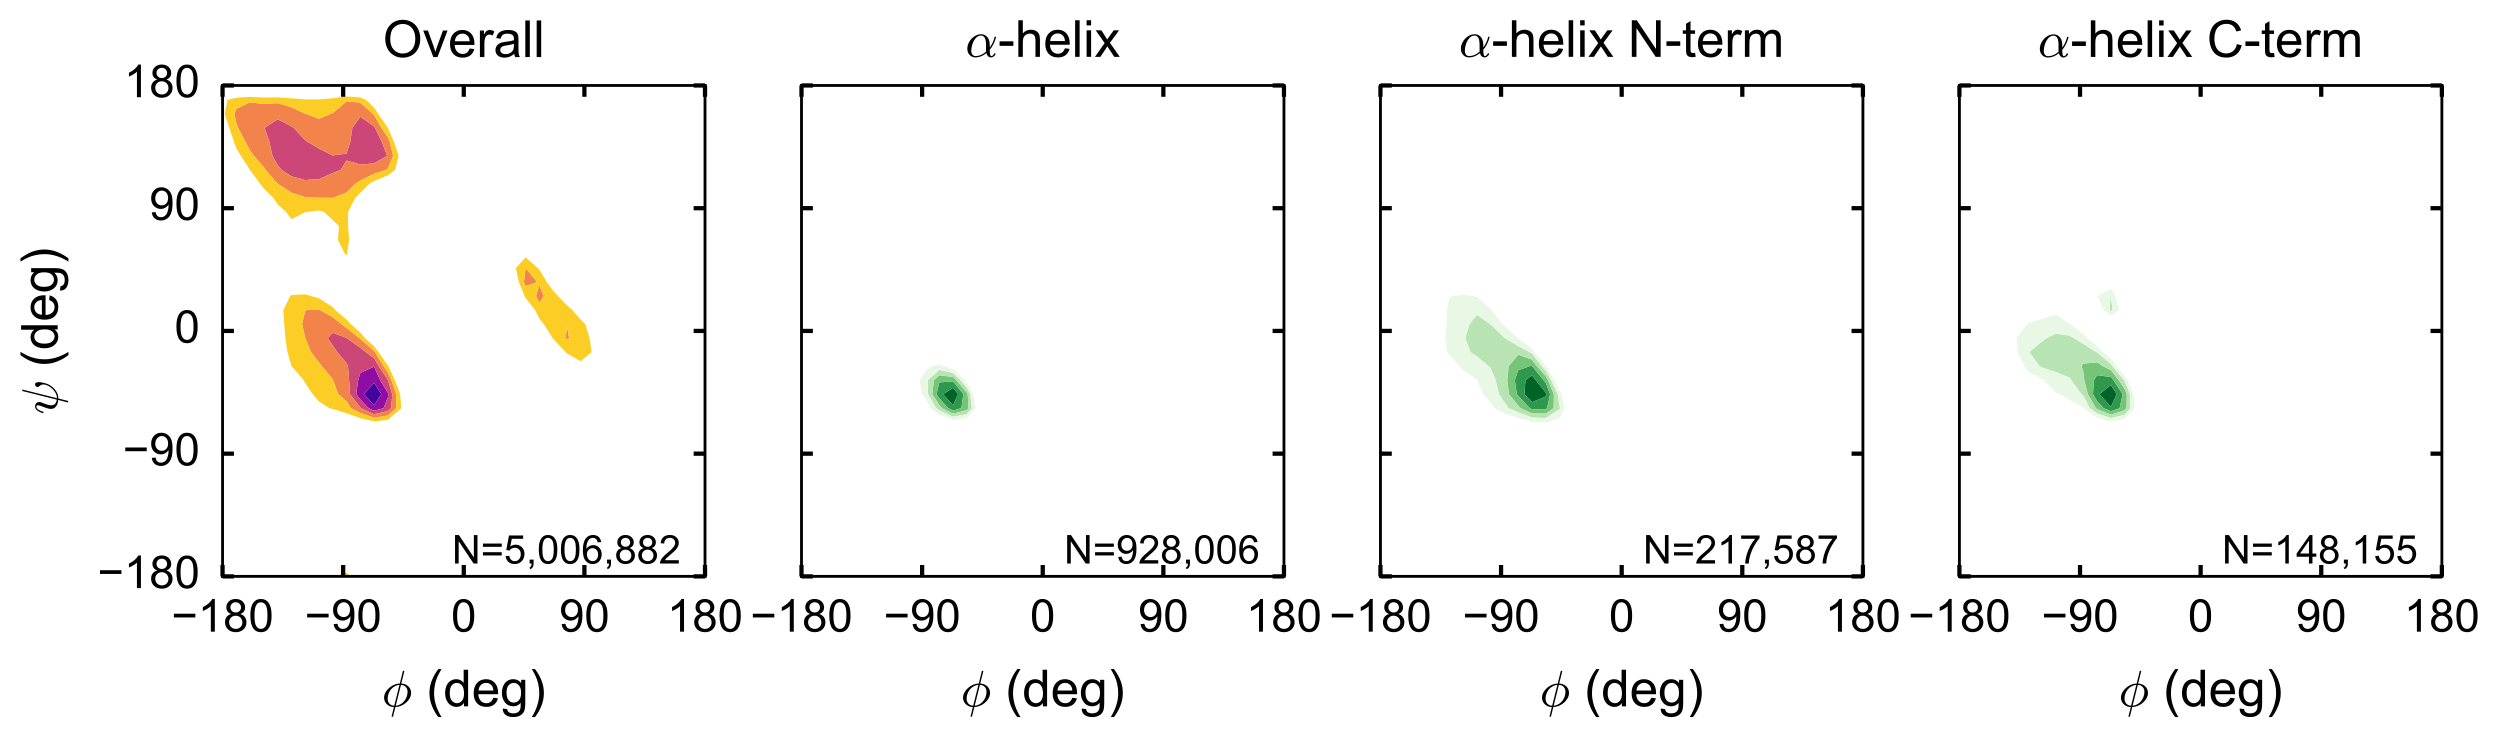 <?xml version="1.0" encoding="utf-8" standalone="no"?>
<!DOCTYPE svg PUBLIC "-//W3C//DTD SVG 1.1//EN"
  "http://www.w3.org/Graphics/SVG/1.1/DTD/svg11.dtd">
<!-- Created with matplotlib (http://matplotlib.org/) -->
<svg height="129pt" version="1.1" viewBox="0 0 440 129" width="440pt" xmlns="http://www.w3.org/2000/svg" xmlns:xlink="http://www.w3.org/1999/xlink">
 <defs>
  <style type="text/css">
*{stroke-linecap:butt;stroke-linejoin:round;stroke-miterlimit:100000;}
  </style>
 </defs>
 <g id="figure_1">
  <g id="patch_1">
   <path d="M 0 129.908 
L 440.042 129.908 
L 440.042 0 
L 0 0 
z
" style="fill:#ffffff;"/>
  </g>
  <g id="axes_1">
   <g id="patch_2">
    <path d="M 39.169 101.442 
L 124.082 101.442 
L 124.082 15.042 
L 39.169 15.042 
z
" style="fill:#ffffff;"/>
   </g>
   <g id="PathCollection_1">
    <path clip-path="url(#p620f4da982)" d="M 65.835 71.303 
L 67.117 69.375 
L 65.835 67.378 
L 64.03 69.375 
z
" style="fill:#41049d;"/>
   </g>
   <g id="PathCollection_2">
    <path clip-path="url(#p620f4da982)" d="M 65.835 72.291 
L 67.498 71.842 
L 68.259 69.986 
L 68.335 69.375 
L 68.259 69.124 
L 66.912 66.909 
L 65.835 64.517 
L 63.411 65.642 
L 63.036 66.909 
L 62.691 69.375 
L 63.411 70.305 
L 64.869 71.842 
z
M 64.03 69.375 
L 65.835 67.378 
L 67.117 69.375 
L 65.835 71.303 
z
" style="fill:#8f0da4;"/>
   </g>
   <g id="PathCollection_3">
    <path clip-path="url(#p620f4da982)" d="M 65.835 72.915 
L 68.259 72.357 
L 68.855 71.842 
L 69.032 69.375 
L 68.285 66.909 
L 68.259 66.853 
L 66.672 64.442 
L 65.835 63.027 
L 64.391 61.975 
L 63.411 61.197 
L 61.019 59.509 
L 60.987 59.484 
L 58.562 58.561 
L 57.686 59.509 
L 58.562 60.808 
L 59.369 61.975 
L 60.987 63.943 
L 61.239 64.442 
L 61.446 66.909 
L 61.595 69.375 
L 63.411 71.719 
L 63.527 71.842 
z
M 64.869 71.842 
L 63.411 70.305 
L 62.691 69.375 
L 63.036 66.909 
L 63.411 65.642 
L 65.835 64.517 
L 66.912 66.909 
L 68.259 69.124 
L 68.335 69.375 
L 68.259 69.986 
L 67.498 71.842 
L 65.835 72.291 
z
" style="fill:#cc4778;"/>
    <path clip-path="url(#p620f4da982)" d="M 51.29 31.04 
L 53.714 31.686 
L 56.138 31.524 
L 58.562 30.461 
L 59.976 29.909 
L 60.987 28.257 
L 63.411 28.96 
L 65.835 28.757 
L 68.145 27.442 
L 67.215 24.975 
L 65.996 22.509 
L 65.835 22.224 
L 63.411 20.551 
L 62.013 22.509 
L 61.644 24.975 
L 60.987 27.02 
L 58.562 27.362 
L 56.138 26.143 
L 54.148 24.975 
L 53.714 24.657 
L 51.682 22.509 
L 51.29 22.225 
L 48.866 20.997 
L 46.553 22.509 
L 47.417 24.975 
L 47.948 27.442 
L 48.866 29.071 
L 49.537 29.909 
z
" style="fill:#cc4778;"/>
   </g>
   <g id="PathCollection_4">
    <path clip-path="url(#p620f4da982)" d="M 63.411 72.678 
L 65.835 73.539 
L 68.259 73.126 
L 69.743 71.842 
L 69.729 69.375 
L 68.886 66.909 
L 68.259 65.552 
L 67.529 64.442 
L 66.005 61.975 
L 65.835 61.752 
L 63.411 59.617 
L 63.257 59.509 
L 60.987 57.718 
L 60.117 57.042 
L 58.562 55.825 
L 56.338 54.575 
L 56.138 54.453 
L 53.982 54.575 
L 53.714 54.692 
L 53.16 57.042 
L 53.714 59.396 
L 53.742 59.509 
L 54.732 61.975 
L 56.138 63.809 
L 56.628 64.442 
L 58.562 66.76 
L 58.624 66.909 
L 59.539 69.375 
L 60.987 70.634 
L 61.759 71.842 
z
M 63.527 71.842 
L 63.411 71.719 
L 61.595 69.375 
L 61.446 66.909 
L 61.239 64.442 
L 60.987 63.943 
L 59.369 61.975 
L 58.562 60.808 
L 57.686 59.509 
L 58.562 58.561 
L 60.987 59.484 
L 61.019 59.509 
L 63.411 61.197 
L 64.391 61.975 
L 65.835 63.027 
L 66.672 64.442 
L 68.259 66.853 
L 68.285 66.909 
L 69.032 69.375 
L 68.855 71.842 
L 68.259 72.357 
L 65.835 72.915 
z
" style="fill:#f2844b;"/>
    <path clip-path="url(#p620f4da982)" d="M 99.774 59.716 
L 100.17 59.509 
L 99.774 57.259 
L 99.586 59.509 
z
" style="fill:#f2844b;"/>
    <path clip-path="url(#p620f4da982)" d="M 94.926 53.28 
L 95.711 52.109 
L 94.926 50.165 
L 94.338 52.109 
z
" style="fill:#f2844b;"/>
    <path clip-path="url(#p620f4da982)" d="M 92.501 50.386 
L 94.523 49.642 
L 92.501 47.18 
L 92.212 49.642 
z
" style="fill:#f2844b;"/>
    <path clip-path="url(#p620f4da982)" d="M 51.29 33.916 
L 53.714 34.705 
L 56.138 34.805 
L 58.562 34.822 
L 60.987 33.898 
L 62.517 32.375 
L 63.411 31.792 
L 65.835 30.586 
L 67.896 29.909 
L 68.259 29.691 
L 69.201 27.442 
L 68.615 24.975 
L 68.259 24.161 
L 67.128 22.509 
L 65.835 20.225 
L 65.614 20.042 
L 63.411 18.046 
L 60.987 17.853 
L 58.562 19.887 
L 58.175 20.042 
L 56.138 20.904 
L 53.852 20.042 
L 53.714 20.009 
L 51.29 18.877 
L 48.866 18.148 
L 46.441 18.303 
L 44.017 18.002 
L 41.593 19.151 
L 41.234 20.042 
L 41.593 21.717 
L 41.897 22.509 
L 43.193 24.975 
L 44.017 26.533 
L 44.683 27.442 
L 46.441 29.441 
L 46.75 29.909 
L 48.866 32.358 
L 48.893 32.375 
z
M 49.537 29.909 
L 48.866 29.071 
L 47.948 27.442 
L 47.417 24.975 
L 46.553 22.509 
L 48.866 20.997 
L 51.29 22.225 
L 51.682 22.509 
L 53.714 24.657 
L 54.148 24.975 
L 56.138 26.143 
L 58.562 27.362 
L 60.987 27.02 
L 61.644 24.975 
L 62.013 22.509 
L 63.411 20.551 
L 65.835 22.224 
L 65.996 22.509 
L 67.215 24.975 
L 68.145 27.442 
L 65.835 28.757 
L 63.411 28.96 
L 60.987 28.257 
L 59.976 29.909 
L 58.562 30.461 
L 56.138 31.524 
L 53.714 31.686 
L 51.29 31.04 
z
" style="fill:#f2844b;"/>
   </g>
   <g id="PathCollection_5">
    <path clip-path="url(#p620f4da982)" d="M 60.987 101.442 
L 61.772 101.442 
L 60.987 100.778 
L 59.083 101.442 
z
" style="fill:#fcce25;"/>
    <path clip-path="url(#p620f4da982)" d="M 58.562 71.984 
L 60.987 72.734 
L 63.411 73.593 
L 65.835 74.163 
L 68.259 73.895 
L 70.631 71.842 
L 70.426 69.375 
L 69.488 66.909 
L 68.352 64.442 
L 68.259 64.312 
L 66.623 61.975 
L 65.835 60.939 
L 64.25 59.509 
L 63.411 58.527 
L 61.725 57.042 
L 60.987 56.247 
L 59.015 54.575 
L 58.562 54.033 
L 56.138 52.506 
L 54.756 52.109 
L 53.714 51.796 
L 51.29 51.936 
L 51.08 52.109 
L 49.857 54.575 
L 50.027 57.042 
L 50.229 59.509 
L 50.59 61.975 
L 51.29 64.396 
L 51.315 64.442 
L 53.433 66.909 
L 53.714 67.408 
L 55.023 69.375 
L 56.138 70.667 
L 57.977 71.842 
z
M 61.759 71.842 
L 60.987 70.634 
L 59.539 69.375 
L 58.624 66.909 
L 58.562 66.76 
L 56.628 64.442 
L 56.138 63.809 
L 54.732 61.975 
L 53.742 59.509 
L 53.714 59.396 
L 53.16 57.042 
L 53.714 54.692 
L 53.982 54.575 
L 56.138 54.453 
L 56.338 54.575 
L 58.562 55.825 
L 60.117 57.042 
L 60.987 57.718 
L 63.257 59.509 
L 63.411 59.617 
L 65.835 61.752 
L 66.005 61.975 
L 67.529 64.442 
L 68.259 65.552 
L 68.886 66.909 
L 69.729 69.375 
L 69.743 71.842 
L 68.259 73.126 
L 65.835 73.539 
L 63.411 72.678 
z
" style="fill:#fcce25;"/>
    <path clip-path="url(#p620f4da982)" d="M 99.774 62.202 
L 102.198 63.575 
L 104.131 61.975 
L 103.762 59.509 
L 103.016 57.042 
L 102.198 56.251 
L 100.744 54.575 
L 99.774 53.735 
L 98.224 52.109 
L 97.35 51.162 
L 96.227 49.642 
L 94.926 47.451 
L 94.67 47.175 
L 92.501 45.321 
L 90.782 47.175 
L 91.312 49.642 
L 92.334 52.109 
L 92.501 52.437 
L 94.183 54.575 
L 94.926 56.093 
L 95.716 57.042 
L 97.256 59.509 
L 97.35 59.652 
L 99.546 61.975 
z
M 99.586 59.509 
L 99.774 57.259 
L 100.17 59.509 
L 99.774 59.716 
z
M 94.338 52.109 
L 94.926 50.165 
L 95.711 52.109 
L 94.926 53.28 
z
M 92.212 49.642 
L 92.501 47.18 
L 94.523 49.642 
L 92.501 50.386 
z
" style="fill:#fcce25;"/>
    <path clip-path="url(#p620f4da982)" d="M 60.987 44.894 
L 61.078 44.709 
L 61.444 42.242 
L 61.261 39.775 
L 61.257 37.309 
L 62.509 34.842 
L 63.411 33.936 
L 64.977 32.375 
L 65.835 31.854 
L 68.259 30.864 
L 69.515 29.909 
L 70.167 27.442 
L 69.337 24.975 
L 68.259 22.509 
L 68.259 22.509 
L 66.575 20.042 
L 65.835 18.933 
L 64.414 17.575 
L 63.411 17.135 
L 60.987 16.98 
L 58.562 17.289 
L 56.138 17.501 
L 53.714 17.491 
L 51.29 17.304 
L 48.866 17.134 
L 46.441 17.167 
L 44.017 17.049 
L 41.593 17.193 
L 40.058 17.575 
L 39.535 20.042 
L 40.371 22.509 
L 41.17 24.975 
L 41.593 26.099 
L 42.396 27.442 
L 43.996 29.909 
L 44.017 29.953 
L 45.807 32.375 
L 46.441 33.174 
L 48.108 34.842 
L 48.866 35.972 
L 50.357 37.309 
L 51.29 38.592 
L 53.714 37.339 
L 53.957 37.309 
L 56.138 37.037 
L 57.021 37.309 
L 58.562 38.718 
L 59.647 39.775 
L 59.482 42.242 
L 60.716 44.709 
z
M 48.893 32.375 
L 48.866 32.358 
L 46.75 29.909 
L 46.441 29.441 
L 44.683 27.442 
L 44.017 26.533 
L 43.193 24.975 
L 41.897 22.509 
L 41.593 21.717 
L 41.234 20.042 
L 41.593 19.151 
L 44.017 18.002 
L 46.441 18.303 
L 48.866 18.148 
L 51.29 18.877 
L 53.714 20.009 
L 53.852 20.042 
L 56.138 20.904 
L 58.175 20.042 
L 58.562 19.887 
L 60.987 17.853 
L 63.411 18.046 
L 65.614 20.042 
L 65.835 20.225 
L 67.128 22.509 
L 68.259 24.161 
L 68.615 24.975 
L 69.201 27.442 
L 68.259 29.691 
L 67.896 29.909 
L 65.835 30.586 
L 63.411 31.792 
L 62.517 32.375 
L 60.987 33.898 
L 58.562 34.822 
L 56.138 34.805 
L 53.714 34.705 
L 51.29 33.916 
z
" style="fill:#fcce25;"/>
   </g>
   <g id="patch_3">
    <path d="M 39.169 15.042 
L 124.082 15.042 
" style="fill:none;stroke:#000000;stroke-linecap:square;stroke-linejoin:miter;stroke-width:0.5;"/>
   </g>
   <g id="patch_4">
    <path d="M 124.082 101.442 
L 124.082 15.042 
" style="fill:none;stroke:#000000;stroke-linecap:square;stroke-linejoin:miter;stroke-width:0.5;"/>
   </g>
   <g id="patch_5">
    <path d="M 39.169 101.442 
L 124.082 101.442 
" style="fill:none;stroke:#000000;stroke-linecap:square;stroke-linejoin:miter;stroke-width:0.5;"/>
   </g>
   <g id="patch_6">
    <path d="M 39.169 101.442 
L 39.169 15.042 
" style="fill:none;stroke:#000000;stroke-linecap:square;stroke-linejoin:miter;stroke-width:0.5;"/>
   </g>
   <g id="matplotlib.axis_1">
    <g id="xtick_1">
     <g id="line2d_1">
      <defs>
       <path d="M 0 0 
L 0 -2 
" id="ma8c031ec22" style="stroke:#000000;stroke-width:0.75;"/>
      </defs>
      <g>
       <use style="stroke:#000000;stroke-width:0.75;" x="39.169" xlink:href="#ma8c031ec22" y="101.442"/>
      </g>
     </g>
     <g id="line2d_2">
      <defs>
       <path d="M 0 0 
L 0 2 
" id="m5d631dd867" style="stroke:#000000;stroke-width:0.75;"/>
      </defs>
      <g>
       <use style="stroke:#000000;stroke-width:0.75;" x="39.169" xlink:href="#m5d631dd867" y="15.042"/>
      </g>
     </g>
     <g id="text_1">
      <!-- −180 -->
      <defs>
       <path d="M 17.672 38.812 
Q 12.203 40.828 9.562 44.531 
Q 6.938 48.25 6.938 53.422 
Q 6.938 61.234 12.547 66.547 
Q 18.172 71.875 27.484 71.875 
Q 36.859 71.875 42.578 66.422 
Q 48.297 60.984 48.297 53.172 
Q 48.297 48.188 45.672 44.5 
Q 43.062 40.828 37.75 38.812 
Q 44.344 36.672 47.781 31.875 
Q 51.219 27.094 51.219 20.453 
Q 51.219 11.281 44.719 5.031 
Q 38.234 -1.219 27.641 -1.219 
Q 17.047 -1.219 10.547 5.047 
Q 4.047 11.328 4.047 20.703 
Q 4.047 27.688 7.594 32.391 
Q 11.141 37.109 17.672 38.812 
M 15.922 53.719 
Q 15.922 48.641 19.188 45.406 
Q 22.469 42.188 27.688 42.188 
Q 32.766 42.188 36.016 45.375 
Q 39.266 48.578 39.266 53.219 
Q 39.266 58.062 35.906 61.359 
Q 32.562 64.656 27.594 64.656 
Q 22.562 64.656 19.234 61.422 
Q 15.922 58.203 15.922 53.719 
M 13.094 20.656 
Q 13.094 16.891 14.875 13.375 
Q 16.656 9.859 20.172 7.922 
Q 23.688 6 27.734 6 
Q 34.031 6 38.125 10.047 
Q 42.234 14.109 42.234 20.359 
Q 42.234 26.703 38.016 30.859 
Q 33.797 35.016 27.438 35.016 
Q 21.234 35.016 17.156 30.906 
Q 13.094 26.812 13.094 20.656 
" id="ArialMT-38"/>
       <path d="M 37.25 0 
L 28.469 0 
L 28.469 56 
Q 25.297 52.984 20.141 49.953 
Q 14.984 46.922 10.891 45.406 
L 10.891 53.906 
Q 18.266 57.375 23.781 62.297 
Q 29.297 67.234 31.594 71.875 
L 37.25 71.875 
z
" id="ArialMT-31"/>
       <path d="M 52.828 31.203 
L 5.562 31.203 
L 5.562 39.406 
L 52.828 39.406 
z
" id="ArialMT-2212"/>
       <path d="M 4.156 35.297 
Q 4.156 48 6.766 55.734 
Q 9.375 63.484 14.516 67.672 
Q 19.672 71.875 27.484 71.875 
Q 33.25 71.875 37.594 69.547 
Q 41.938 67.234 44.766 62.859 
Q 47.609 58.5 49.219 52.219 
Q 50.828 45.953 50.828 35.297 
Q 50.828 22.703 48.234 14.969 
Q 45.656 7.234 40.5 3 
Q 35.359 -1.219 27.484 -1.219 
Q 17.141 -1.219 11.234 6.203 
Q 4.156 15.141 4.156 35.297 
M 13.188 35.297 
Q 13.188 17.672 17.312 11.828 
Q 21.438 6 27.484 6 
Q 33.547 6 37.672 11.859 
Q 41.797 17.719 41.797 35.297 
Q 41.797 52.984 37.672 58.781 
Q 33.547 64.594 27.391 64.594 
Q 21.344 64.594 17.719 59.469 
Q 13.188 52.938 13.188 35.297 
" id="ArialMT-30"/>
      </defs>
      <g transform="translate(30.159 111.168)scale(0.08 -0.08)">
       <use xlink:href="#ArialMT-2212"/>
       <use x="58.398" xlink:href="#ArialMT-31"/>
       <use x="114.014" xlink:href="#ArialMT-38"/>
       <use x="169.629" xlink:href="#ArialMT-30"/>
      </g>
     </g>
    </g>
    <g id="xtick_2">
     <g id="line2d_3">
      <g>
       <use style="stroke:#000000;stroke-width:0.75;" x="60.397" xlink:href="#ma8c031ec22" y="101.442"/>
      </g>
     </g>
     <g id="line2d_4">
      <g>
       <use style="stroke:#000000;stroke-width:0.75;" x="60.397" xlink:href="#m5d631dd867" y="15.042"/>
      </g>
     </g>
     <g id="text_2">
      <!-- −90 -->
      <defs>
       <path d="M 5.469 16.547 
L 13.922 17.328 
Q 14.984 11.375 18.016 8.688 
Q 21.047 6 25.781 6 
Q 29.828 6 32.875 7.859 
Q 35.938 9.719 37.891 12.812 
Q 39.844 15.922 41.156 21.188 
Q 42.484 26.469 42.484 31.938 
Q 42.484 32.516 42.438 33.688 
Q 39.797 29.5 35.234 26.875 
Q 30.672 24.266 25.344 24.266 
Q 16.453 24.266 10.297 30.703 
Q 4.156 37.156 4.156 47.703 
Q 4.156 58.594 10.578 65.234 
Q 17 71.875 26.656 71.875 
Q 33.641 71.875 39.422 68.109 
Q 45.219 64.359 48.219 57.391 
Q 51.219 50.438 51.219 37.25 
Q 51.219 23.531 48.234 15.406 
Q 45.266 7.281 39.375 3.031 
Q 33.5 -1.219 25.594 -1.219 
Q 17.188 -1.219 11.859 3.438 
Q 6.547 8.109 5.469 16.547 
M 41.453 48.141 
Q 41.453 55.719 37.422 60.156 
Q 33.406 64.594 27.734 64.594 
Q 21.875 64.594 17.531 59.812 
Q 13.188 55.031 13.188 47.406 
Q 13.188 40.578 17.312 36.297 
Q 21.438 32.031 27.484 32.031 
Q 33.594 32.031 37.516 36.297 
Q 41.453 40.578 41.453 48.141 
" id="ArialMT-39"/>
      </defs>
      <g transform="translate(53.612 111.168)scale(0.08 -0.08)">
       <use xlink:href="#ArialMT-2212"/>
       <use x="58.398" xlink:href="#ArialMT-39"/>
       <use x="114.014" xlink:href="#ArialMT-30"/>
      </g>
     </g>
    </g>
    <g id="xtick_3">
     <g id="line2d_5">
      <g>
       <use style="stroke:#000000;stroke-width:0.75;" x="81.625" xlink:href="#ma8c031ec22" y="101.442"/>
      </g>
     </g>
     <g id="line2d_6">
      <g>
       <use style="stroke:#000000;stroke-width:0.75;" x="81.625" xlink:href="#m5d631dd867" y="15.042"/>
      </g>
     </g>
     <g id="text_3">
      <!-- 0 -->
      <g transform="translate(79.401 111.168)scale(0.08 -0.08)">
       <use xlink:href="#ArialMT-30"/>
      </g>
     </g>
    </g>
    <g id="xtick_4">
     <g id="line2d_7">
      <g>
       <use style="stroke:#000000;stroke-width:0.75;" x="102.854" xlink:href="#ma8c031ec22" y="101.442"/>
      </g>
     </g>
     <g id="line2d_8">
      <g>
       <use style="stroke:#000000;stroke-width:0.75;" x="102.854" xlink:href="#m5d631dd867" y="15.042"/>
      </g>
     </g>
     <g id="text_4">
      <!-- 90 -->
      <g transform="translate(98.405 111.168)scale(0.08 -0.08)">
       <use xlink:href="#ArialMT-39"/>
       <use x="55.615" xlink:href="#ArialMT-30"/>
      </g>
     </g>
    </g>
    <g id="xtick_5">
     <g id="line2d_9">
      <g>
       <use style="stroke:#000000;stroke-width:0.75;" x="124.082" xlink:href="#ma8c031ec22" y="101.442"/>
      </g>
     </g>
     <g id="line2d_10">
      <g>
       <use style="stroke:#000000;stroke-width:0.75;" x="124.082" xlink:href="#m5d631dd867" y="15.042"/>
      </g>
     </g>
     <g id="text_5">
      <!-- 180 -->
      <g transform="translate(117.409 111.168)scale(0.08 -0.08)">
       <use xlink:href="#ArialMT-31"/>
       <use x="55.615" xlink:href="#ArialMT-38"/>
       <use x="111.23" xlink:href="#ArialMT-30"/>
      </g>
     </g>
    </g>
    <g id="text_6">
     <!-- $\phi$ (deg) -->
     <defs>
      <path d="M 4.984 -4.297 
L 13.531 -5.562 
Q 14.062 -9.516 16.5 -11.328 
Q 19.781 -13.766 25.438 -13.766 
Q 31.547 -13.766 34.859 -11.328 
Q 38.188 -8.891 39.359 -4.5 
Q 40.047 -1.812 39.984 6.781 
Q 34.234 0 25.641 0 
Q 14.938 0 9.078 7.719 
Q 3.219 15.438 3.219 26.219 
Q 3.219 33.641 5.906 39.906 
Q 8.594 46.188 13.688 49.609 
Q 18.797 53.031 25.688 53.031 
Q 34.859 53.031 40.828 45.609 
L 40.828 51.859 
L 48.922 51.859 
L 48.922 7.031 
Q 48.922 -5.078 46.453 -10.125 
Q 44 -15.188 38.641 -18.109 
Q 33.297 -21.047 25.484 -21.047 
Q 16.219 -21.047 10.5 -16.875 
Q 4.781 -12.703 4.984 -4.297 
M 12.25 26.859 
Q 12.25 16.656 16.297 11.969 
Q 20.359 7.281 26.469 7.281 
Q 32.516 7.281 36.609 11.938 
Q 40.719 16.609 40.719 26.562 
Q 40.719 36.078 36.5 40.906 
Q 32.281 45.75 26.312 45.75 
Q 20.453 45.75 16.344 40.984 
Q 12.25 36.234 12.25 26.859 
" id="ArialMT-67"/>
      <path d="M 42.094 16.703 
L 51.172 15.578 
Q 49.031 7.625 43.219 3.219 
Q 37.406 -1.172 28.375 -1.172 
Q 17 -1.172 10.328 5.828 
Q 3.656 12.844 3.656 25.484 
Q 3.656 38.578 10.391 45.797 
Q 17.141 53.031 27.875 53.031 
Q 38.281 53.031 44.875 45.953 
Q 51.469 38.875 51.469 26.031 
Q 51.469 25.25 51.422 23.688 
L 12.75 23.688 
Q 13.234 15.141 17.578 10.594 
Q 21.922 6.062 28.422 6.062 
Q 33.25 6.062 36.672 8.594 
Q 40.094 11.141 42.094 16.703 
M 13.234 30.906 
L 42.188 30.906 
Q 41.609 37.453 38.875 40.719 
Q 34.672 45.797 27.984 45.797 
Q 21.922 45.797 17.797 41.75 
Q 13.672 37.703 13.234 30.906 
" id="ArialMT-65"/>
      <path d="M 40.234 0 
L 40.234 6.547 
Q 35.297 -1.172 25.734 -1.172 
Q 19.531 -1.172 14.328 2.25 
Q 9.125 5.672 6.266 11.797 
Q 3.422 17.922 3.422 25.875 
Q 3.422 33.641 6 39.969 
Q 8.594 46.297 13.766 49.656 
Q 18.953 53.031 25.344 53.031 
Q 30.031 53.031 33.688 51.047 
Q 37.359 49.078 39.656 45.906 
L 39.656 71.578 
L 48.391 71.578 
L 48.391 0 
z
M 12.453 25.875 
Q 12.453 15.922 16.641 10.984 
Q 20.844 6.062 26.562 6.062 
Q 32.328 6.062 36.344 10.766 
Q 40.375 15.484 40.375 25.141 
Q 40.375 35.797 36.266 40.766 
Q 32.172 45.75 26.172 45.75 
Q 20.312 45.75 16.375 40.969 
Q 12.453 36.188 12.453 25.875 
" id="ArialMT-64"/>
      <path d="M 12.359 -21.047 
L 6.062 -21.047 
Q 20.656 2.391 20.656 25.875 
Q 20.656 35.062 18.562 44.094 
Q 16.891 51.422 13.922 58.156 
Q 12.016 62.547 6.062 72.797 
L 12.359 72.797 
Q 21.531 60.547 25.922 48.188 
Q 29.688 37.547 29.688 25.922 
Q 29.688 12.75 24.625 0.438 
Q 19.578 -11.859 12.359 -21.047 
" id="ArialMT-29"/>
      <path d="M 23.391 -21.047 
Q 16.109 -11.859 11.078 0.438 
Q 6.062 12.75 6.062 25.922 
Q 6.062 37.547 9.812 48.188 
Q 14.203 60.547 23.391 72.797 
L 29.688 72.797 
Q 23.781 62.641 21.875 58.297 
Q 18.891 51.562 17.188 44.234 
Q 15.094 35.109 15.094 25.875 
Q 15.094 2.391 29.688 -21.047 
z
" id="ArialMT-28"/>
      <path d="M 19.391 -19.484 
L 23.875 -1.422 
Q 18.797 -1.422 14.406 0.953 
Q 10.016 3.328 7.344 7.562 
Q 4.688 11.812 4.688 16.797 
Q 4.688 22.219 7.375 27.141 
Q 10.062 32.078 14.719 36.109 
Q 19.391 40.141 24.75 42.312 
Q 30.125 44.484 35.406 44.484 
L 41.406 68.797 
Q 41.609 69.391 42.188 69.391 
L 43.406 69.391 
Q 43.797 69.391 44.031 69.047 
Q 44.281 68.703 44.281 68.406 
L 38.281 44.484 
Q 42.047 44.484 45.562 43.109 
Q 49.078 41.75 51.781 39.281 
Q 54.5 36.812 56 33.469 
Q 57.516 30.125 57.516 26.312 
Q 57.516 20.906 54.828 15.969 
Q 52.156 11.031 47.609 7.078 
Q 43.062 3.125 37.469 0.844 
Q 31.891 -1.422 26.812 -1.422 
L 22.219 -19.922 
Q 22.016 -20.516 21.391 -20.516 
L 20.219 -20.516 
Q 19.828 -20.516 19.609 -20.141 
Q 19.391 -19.781 19.391 -19.484 
M 24.516 1.219 
L 34.719 41.891 
Q 32.172 41.891 29.391 40.859 
Q 26.609 39.844 24.141 38.281 
Q 21.688 36.719 19.672 34.719 
Q 17.234 32.281 15.375 28.953 
Q 13.531 25.641 12.578 21.953 
Q 11.625 18.266 11.625 14.703 
Q 11.625 10.938 13.234 7.859 
Q 14.844 4.781 17.766 3 
Q 20.703 1.219 24.516 1.219 
M 27.484 1.219 
Q 31.25 1.219 35.5 3.359 
Q 39.75 5.516 42.484 8.406 
Q 46.234 12.109 48.406 17.5 
Q 50.594 22.906 50.594 28.422 
Q 50.594 32.125 48.969 35.219 
Q 47.359 38.328 44.422 40.109 
Q 41.5 41.891 37.703 41.891 
z
" id="Cmmi10-c1"/>
      <path id="ArialMT-20"/>
     </defs>
     <g transform="translate(67.18 124.328)scale(0.09 -0.09)">
      <use transform="translate(0.0 0.203)" xlink:href="#Cmmi10-c1"/>
      <use transform="translate(59.521 0.203)" xlink:href="#ArialMT-20"/>
      <use transform="translate(87.305 0.203)" xlink:href="#ArialMT-28"/>
      <use transform="translate(120.605 0.203)" xlink:href="#ArialMT-64"/>
      <use transform="translate(176.221 0.203)" xlink:href="#ArialMT-65"/>
      <use transform="translate(231.836 0.203)" xlink:href="#ArialMT-67"/>
      <use transform="translate(287.451 0.203)" xlink:href="#ArialMT-29"/>
     </g>
    </g>
   </g>
   <g id="matplotlib.axis_2">
    <g id="ytick_1">
     <g id="line2d_11">
      <defs>
       <path d="M 0 0 
L 2 0 
" id="md40a3a7424" style="stroke:#000000;stroke-width:0.75;"/>
      </defs>
      <g>
       <use style="stroke:#000000;stroke-width:0.75;" x="39.169" xlink:href="#md40a3a7424" y="101.442"/>
      </g>
     </g>
     <g id="line2d_12">
      <defs>
       <path d="M 0 0 
L -2 0 
" id="m8512669966" style="stroke:#000000;stroke-width:0.75;"/>
      </defs>
      <g>
       <use style="stroke:#000000;stroke-width:0.75;" x="124.082" xlink:href="#m8512669966" y="101.442"/>
      </g>
     </g>
     <g id="text_7">
      <!-- −180 -->
      <g transform="translate(17.15 103.51)scale(0.08 -0.08)">
       <use xlink:href="#ArialMT-2212"/>
       <use x="58.398" xlink:href="#ArialMT-31"/>
       <use x="114.014" xlink:href="#ArialMT-38"/>
       <use x="169.629" xlink:href="#ArialMT-30"/>
      </g>
     </g>
    </g>
    <g id="ytick_2">
     <g id="line2d_13">
      <g>
       <use style="stroke:#000000;stroke-width:0.75;" x="39.169" xlink:href="#md40a3a7424" y="79.842"/>
      </g>
     </g>
     <g id="line2d_14">
      <g>
       <use style="stroke:#000000;stroke-width:0.75;" x="124.082" xlink:href="#m8512669966" y="79.842"/>
      </g>
     </g>
     <g id="text_8">
      <!-- −90 -->
      <g transform="translate(21.599 81.91)scale(0.08 -0.08)">
       <use xlink:href="#ArialMT-2212"/>
       <use x="58.398" xlink:href="#ArialMT-39"/>
       <use x="114.014" xlink:href="#ArialMT-30"/>
      </g>
     </g>
    </g>
    <g id="ytick_3">
     <g id="line2d_15">
      <g>
       <use style="stroke:#000000;stroke-width:0.75;" x="39.169" xlink:href="#md40a3a7424" y="58.242"/>
      </g>
     </g>
     <g id="line2d_16">
      <g>
       <use style="stroke:#000000;stroke-width:0.75;" x="124.082" xlink:href="#m8512669966" y="58.242"/>
      </g>
     </g>
     <g id="text_9">
      <!-- 0 -->
      <g transform="translate(30.72 60.31)scale(0.08 -0.08)">
       <use xlink:href="#ArialMT-30"/>
      </g>
     </g>
    </g>
    <g id="ytick_4">
     <g id="line2d_17">
      <g>
       <use style="stroke:#000000;stroke-width:0.75;" x="39.169" xlink:href="#md40a3a7424" y="36.642"/>
      </g>
     </g>
     <g id="line2d_18">
      <g>
       <use style="stroke:#000000;stroke-width:0.75;" x="124.082" xlink:href="#m8512669966" y="36.642"/>
      </g>
     </g>
     <g id="text_10">
      <!-- 90 -->
      <g transform="translate(26.271 38.71)scale(0.08 -0.08)">
       <use xlink:href="#ArialMT-39"/>
       <use x="55.615" xlink:href="#ArialMT-30"/>
      </g>
     </g>
    </g>
    <g id="ytick_5">
     <g id="line2d_19">
      <g>
       <use style="stroke:#000000;stroke-width:0.75;" x="39.169" xlink:href="#md40a3a7424" y="15.042"/>
      </g>
     </g>
     <g id="line2d_20">
      <g>
       <use style="stroke:#000000;stroke-width:0.75;" x="124.082" xlink:href="#m8512669966" y="15.042"/>
      </g>
     </g>
     <g id="text_11">
      <!-- 180 -->
      <g transform="translate(21.823 17.11)scale(0.08 -0.08)">
       <use xlink:href="#ArialMT-31"/>
       <use x="55.615" xlink:href="#ArialMT-38"/>
       <use x="111.23" xlink:href="#ArialMT-30"/>
      </g>
     </g>
    </g>
    <g id="text_12">
     <!-- $\psi$ (deg) -->
     <defs>
      <path d="M 23.781 -19.484 
L 28.516 -0.875 
Q 24.172 -0.875 20.094 0.75 
Q 16.016 2.391 13.5 5.562 
Q 10.984 8.734 10.984 13.281 
Q 10.984 15.875 11.906 19.188 
Q 12.844 22.516 13.891 25.297 
Q 14.938 28.078 16.703 32.625 
Q 18.016 36.281 18.016 38.625 
Q 18.016 41.609 15.828 41.609 
Q 11.859 41.609 9.297 37.531 
Q 6.734 33.453 5.516 28.422 
Q 5.328 27.781 4.688 27.781 
L 3.516 27.781 
Q 2.688 27.781 2.688 28.719 
L 2.688 29 
Q 4.297 34.969 7.609 39.578 
Q 10.938 44.188 16.016 44.188 
Q 19.578 44.188 22.047 41.844 
Q 24.516 39.5 24.516 35.891 
Q 24.516 34.031 23.688 31.984 
Q 21.922 27.438 20.891 24.75 
Q 19.875 22.078 18.938 18.672 
Q 18.016 15.281 18.016 12.594 
Q 18.016 7.719 21.062 5.031 
Q 24.125 2.344 29.109 1.703 
L 45.906 68.797 
Q 46.094 69.391 46.688 69.391 
L 47.906 69.391 
Q 48.688 69.391 48.688 68.406 
L 31.984 1.516 
L 33.109 1.516 
Q 37.312 1.516 41.969 4 
Q 46.625 6.5 50.453 10.547 
Q 54.297 14.594 56.547 19.25 
Q 58.797 23.922 58.797 27.984 
Q 58.797 31 57.812 32.688 
Q 56.844 34.375 55.281 36.203 
Q 53.719 38.031 53.719 39.109 
Q 53.719 41.062 55.328 42.672 
Q 56.938 44.281 58.891 44.281 
Q 61.281 44.281 62.328 42.078 
Q 63.375 39.891 63.375 37.109 
Q 63.375 34.188 62.781 31.25 
Q 62.203 28.328 61.188 24.312 
Q 58.891 15.188 51.609 7.906 
Q 49.125 5.422 46.109 3.344 
Q 43.109 1.266 39.766 0.062 
Q 36.422 -1.125 33.016 -1.125 
L 31.391 -1.125 
L 26.703 -19.922 
Q 26.516 -20.516 25.875 -20.516 
L 24.703 -20.516 
Q 24.312 -20.516 24.047 -20.188 
Q 23.781 -19.875 23.781 -19.484 
" id="Cmmi10-c3"/>
     </defs>
     <g transform="translate(10.17 72.957)rotate(-90.0)scale(0.09 -0.09)">
      <use transform="translate(0.0 0.203)" xlink:href="#Cmmi10-c3"/>
      <use transform="translate(65.088 0.203)" xlink:href="#ArialMT-20"/>
      <use transform="translate(92.871 0.203)" xlink:href="#ArialMT-28"/>
      <use transform="translate(126.172 0.203)" xlink:href="#ArialMT-64"/>
      <use transform="translate(181.787 0.203)" xlink:href="#ArialMT-65"/>
      <use transform="translate(237.402 0.203)" xlink:href="#ArialMT-67"/>
      <use transform="translate(293.018 0.203)" xlink:href="#ArialMT-29"/>
     </g>
    </g>
   </g>
   <g id="text_13">
    <!-- N=5,006,882 -->
    <defs>
     <path d="M 8.891 0 
L 8.891 10.016 
L 18.891 10.016 
L 18.891 0 
Q 18.891 -5.516 16.938 -8.906 
Q 14.984 -12.312 10.75 -14.156 
L 8.297 -10.406 
Q 11.078 -9.188 12.391 -6.812 
Q 13.719 -4.438 13.875 0 
z
" id="ArialMT-2c"/>
     <path d="M 52.828 42.094 
L 5.562 42.094 
L 5.562 50.297 
L 52.828 50.297 
z
M 52.828 20.359 
L 5.562 20.359 
L 5.562 28.562 
L 52.828 28.562 
z
" id="ArialMT-3d"/>
     <path d="M 50.344 8.453 
L 50.344 0 
L 3.031 0 
Q 2.938 3.172 4.047 6.109 
Q 5.859 10.938 9.828 15.625 
Q 13.812 20.312 21.344 26.469 
Q 33.016 36.031 37.109 41.625 
Q 41.219 47.219 41.219 52.203 
Q 41.219 57.422 37.469 61 
Q 33.734 64.594 27.734 64.594 
Q 21.391 64.594 17.578 60.781 
Q 13.766 56.984 13.719 50.25 
L 4.688 51.172 
Q 5.609 61.281 11.656 66.578 
Q 17.719 71.875 27.938 71.875 
Q 38.234 71.875 44.234 66.156 
Q 50.25 60.453 50.25 52 
Q 50.25 47.703 48.484 43.547 
Q 46.734 39.406 42.656 34.812 
Q 38.578 30.219 29.109 22.219 
Q 21.188 15.578 18.938 13.203 
Q 16.703 10.844 15.234 8.453 
z
" id="ArialMT-32"/>
     <path d="M 7.625 0 
L 7.625 71.578 
L 17.328 71.578 
L 54.938 15.375 
L 54.938 71.578 
L 64.016 71.578 
L 64.016 0 
L 54.297 0 
L 16.703 56.25 
L 16.703 0 
z
" id="ArialMT-4e"/>
     <path d="M 4.156 18.75 
L 13.375 19.531 
Q 14.406 12.797 18.141 9.391 
Q 21.875 6 27.156 6 
Q 33.5 6 37.891 10.781 
Q 42.281 15.578 42.281 23.484 
Q 42.281 31 38.062 35.344 
Q 33.844 39.703 27 39.703 
Q 22.75 39.703 19.328 37.766 
Q 15.922 35.844 13.969 32.766 
L 5.719 33.844 
L 12.641 70.609 
L 48.25 70.609 
L 48.25 62.203 
L 19.672 62.203 
L 15.828 42.969 
Q 22.266 47.469 29.344 47.469 
Q 38.719 47.469 45.156 40.969 
Q 51.609 34.469 51.609 24.266 
Q 51.609 14.547 45.953 7.469 
Q 39.062 -1.219 27.156 -1.219 
Q 17.391 -1.219 11.203 4.25 
Q 5.031 9.719 4.156 18.75 
" id="ArialMT-35"/>
     <path d="M 49.75 54.047 
L 41.016 53.375 
Q 39.844 58.547 37.703 60.891 
Q 34.125 64.656 28.906 64.656 
Q 24.703 64.656 21.531 62.312 
Q 17.391 59.281 14.984 53.469 
Q 12.594 47.656 12.5 36.922 
Q 15.672 41.75 20.266 44.094 
Q 24.859 46.438 29.891 46.438 
Q 38.672 46.438 44.844 39.969 
Q 51.031 33.5 51.031 23.25 
Q 51.031 16.5 48.125 10.719 
Q 45.219 4.938 40.141 1.859 
Q 35.062 -1.219 28.609 -1.219 
Q 17.625 -1.219 10.688 6.859 
Q 3.766 14.938 3.766 33.5 
Q 3.766 54.25 11.422 63.672 
Q 18.109 71.875 29.438 71.875 
Q 37.891 71.875 43.281 67.141 
Q 48.688 62.406 49.75 54.047 
M 13.875 23.188 
Q 13.875 18.656 15.797 14.5 
Q 17.719 10.359 21.188 8.172 
Q 24.656 6 28.469 6 
Q 34.031 6 38.031 10.484 
Q 42.047 14.984 42.047 22.703 
Q 42.047 30.125 38.078 34.391 
Q 34.125 38.672 28.125 38.672 
Q 22.172 38.672 18.016 34.391 
Q 13.875 30.125 13.875 23.188 
" id="ArialMT-36"/>
    </defs>
    <g transform="translate(79.554 99.187)scale(0.07 -0.07)">
     <use xlink:href="#ArialMT-4e"/>
     <use x="72.217" xlink:href="#ArialMT-3d"/>
     <use x="130.615" xlink:href="#ArialMT-35"/>
     <use x="186.23" xlink:href="#ArialMT-2c"/>
     <use x="214.014" xlink:href="#ArialMT-30"/>
     <use x="269.629" xlink:href="#ArialMT-30"/>
     <use x="325.244" xlink:href="#ArialMT-36"/>
     <use x="380.859" xlink:href="#ArialMT-2c"/>
     <use x="408.643" xlink:href="#ArialMT-38"/>
     <use x="464.258" xlink:href="#ArialMT-38"/>
     <use x="519.873" xlink:href="#ArialMT-32"/>
    </g>
   </g>
   <g id="text_14">
    <!-- Overall -->
    <defs>
     <path d="M 6.391 0 
L 6.391 71.578 
L 15.188 71.578 
L 15.188 0 
z
" id="ArialMT-6c"/>
     <path d="M 21 0 
L 1.266 51.859 
L 10.547 51.859 
L 21.688 20.797 
Q 23.484 15.766 25 10.359 
Q 26.172 14.453 28.266 20.219 
L 39.797 51.859 
L 48.828 51.859 
L 29.203 0 
z
" id="ArialMT-76"/>
     <path d="M 40.438 6.391 
Q 35.547 2.25 31.031 0.531 
Q 26.516 -1.172 21.344 -1.172 
Q 12.797 -1.172 8.203 3 
Q 3.609 7.172 3.609 13.672 
Q 3.609 17.484 5.344 20.625 
Q 7.078 23.781 9.891 25.688 
Q 12.703 27.594 16.219 28.562 
Q 18.797 29.25 24.031 29.891 
Q 34.672 31.156 39.703 32.906 
Q 39.75 34.719 39.75 35.203 
Q 39.75 40.578 37.25 42.781 
Q 33.891 45.75 27.25 45.75 
Q 21.047 45.75 18.094 43.578 
Q 15.141 41.406 13.719 35.891 
L 5.125 37.062 
Q 6.297 42.578 8.984 45.969 
Q 11.672 49.359 16.75 51.188 
Q 21.828 53.031 28.516 53.031 
Q 35.156 53.031 39.297 51.469 
Q 43.453 49.906 45.406 47.531 
Q 47.359 45.172 48.141 41.547 
Q 48.578 39.312 48.578 33.453 
L 48.578 21.734 
Q 48.578 9.469 49.141 6.219 
Q 49.703 2.984 51.375 0 
L 42.188 0 
Q 40.828 2.734 40.438 6.391 
M 39.703 26.031 
Q 34.906 24.078 25.344 22.703 
Q 19.922 21.922 17.672 20.938 
Q 15.438 19.969 14.203 18.094 
Q 12.984 16.219 12.984 13.922 
Q 12.984 10.406 15.641 8.062 
Q 18.312 5.719 23.438 5.719 
Q 28.516 5.719 32.469 7.938 
Q 36.422 10.156 38.281 14.016 
Q 39.703 17 39.703 22.797 
z
" id="ArialMT-61"/>
     <path d="M 6.5 0 
L 6.5 51.859 
L 14.406 51.859 
L 14.406 44 
Q 17.438 49.516 20 51.266 
Q 22.562 53.031 25.641 53.031 
Q 30.078 53.031 34.672 50.203 
L 31.641 42.047 
Q 28.422 43.953 25.203 43.953 
Q 22.312 43.953 20.016 42.219 
Q 17.719 40.484 16.75 37.406 
Q 15.281 32.719 15.281 27.156 
L 15.281 0 
z
" id="ArialMT-72"/>
     <path d="M 4.828 34.859 
Q 4.828 52.688 14.391 62.766 
Q 23.969 72.859 39.109 72.859 
Q 49.031 72.859 56.984 68.109 
Q 64.938 63.375 69.109 54.906 
Q 73.297 46.438 73.297 35.688 
Q 73.297 24.812 68.891 16.219 
Q 64.5 7.625 56.438 3.203 
Q 48.391 -1.219 39.062 -1.219 
Q 28.953 -1.219 20.984 3.656 
Q 13.031 8.547 8.922 16.984 
Q 4.828 25.438 4.828 34.859 
M 14.594 34.719 
Q 14.594 21.781 21.547 14.328 
Q 28.516 6.891 39.016 6.891 
Q 49.703 6.891 56.609 14.406 
Q 63.531 21.922 63.531 35.75 
Q 63.531 44.484 60.578 51 
Q 57.625 57.516 51.922 61.109 
Q 46.234 64.703 39.156 64.703 
Q 29.109 64.703 21.844 57.781 
Q 14.594 50.875 14.594 34.719 
" id="ArialMT-4f"/>
    </defs>
    <g transform="translate(67.372 10.042)scale(0.09 -0.09)">
     <use xlink:href="#ArialMT-4f"/>
     <use x="77.783" xlink:href="#ArialMT-76"/>
     <use x="127.783" xlink:href="#ArialMT-65"/>
     <use x="183.398" xlink:href="#ArialMT-72"/>
     <use x="216.699" xlink:href="#ArialMT-61"/>
     <use x="272.314" xlink:href="#ArialMT-6c"/>
     <use x="294.531" xlink:href="#ArialMT-6c"/>
    </g>
   </g>
  </g>
  <g id="axes_2">
   <g id="patch_7">
    <path d="M 141.064 101.442 
L 225.977 101.442 
L 225.977 15.042 
L 141.064 15.042 
z
" style="fill:#ffffff;"/>
   </g>
   <g id="PathCollection_6">
    <path clip-path="url(#pf0d4bbb526)" d="M 167.731 71.326 
L 168.646 69.375 
L 167.731 68.251 
L 165.978 69.375 
z
" style="fill:#006428;"/>
   </g>
   <g id="PathCollection_7">
    <path clip-path="url(#pf0d4bbb526)" d="M 167.731 72.25 
L 169.188 71.842 
L 169.56 69.375 
L 167.731 67.126 
L 165.307 67.305 
L 164.835 69.375 
L 165.307 70.113 
L 166.914 71.842 
z
M 165.978 69.375 
L 167.731 68.251 
L 168.646 69.375 
L 167.731 71.326 
z
" style="fill:#2f974e;"/>
   </g>
   <g id="PathCollection_8">
    <path clip-path="url(#pf0d4bbb526)" d="M 167.731 72.805 
L 170.155 72.194 
L 170.461 71.842 
L 170.317 69.375 
L 170.155 69.074 
L 168.32 66.909 
L 167.731 66.343 
L 165.307 66.06 
L 164.363 66.909 
L 164.072 69.375 
L 165.307 71.308 
L 165.803 71.842 
z
M 166.914 71.842 
L 165.307 70.113 
L 164.835 69.375 
L 165.307 67.305 
L 167.731 67.126 
L 169.56 69.375 
L 169.188 71.842 
L 167.731 72.25 
z
" style="fill:#75c477;"/>
   </g>
   <g id="PathCollection_9">
    <path clip-path="url(#pf0d4bbb526)" d="M 165.307 72.238 
L 167.731 73.36 
L 170.155 72.88 
L 171.057 71.842 
L 170.78 69.375 
L 170.155 68.212 
L 169.051 66.909 
L 167.731 65.641 
L 165.307 65.098 
L 163.292 66.909 
L 163.308 69.375 
L 164.767 71.842 
z
M 165.803 71.842 
L 165.307 71.308 
L 164.072 69.375 
L 164.363 66.909 
L 165.307 66.06 
L 167.731 66.343 
L 168.32 66.909 
L 170.155 69.074 
L 170.317 69.375 
L 170.461 71.842 
L 170.155 72.194 
L 167.731 72.805 
z
" style="fill:#b8e3b2;"/>
   </g>
   <g id="PathCollection_10">
    <path clip-path="url(#pf0d4bbb526)" d="M 165.307 72.955 
L 167.731 73.915 
L 170.155 73.567 
L 171.654 71.842 
L 171.244 69.375 
L 170.155 67.35 
L 169.781 66.909 
L 167.731 64.94 
L 166.057 64.442 
L 165.307 64.156 
L 164.084 64.442 
L 162.882 65.272 
L 161.825 66.909 
L 162.31 69.375 
L 162.882 70.171 
L 163.79 71.842 
z
M 164.767 71.842 
L 163.308 69.375 
L 163.292 66.909 
L 165.307 65.098 
L 167.731 65.641 
L 169.051 66.909 
L 170.155 68.212 
L 170.78 69.375 
L 171.057 71.842 
L 170.155 72.88 
L 167.731 73.36 
L 165.307 72.238 
z
" style="fill:#e9f7e5;"/>
   </g>
   <g id="patch_8">
    <path d="M 141.064 15.042 
L 225.977 15.042 
" style="fill:none;stroke:#000000;stroke-linecap:square;stroke-linejoin:miter;stroke-width:0.5;"/>
   </g>
   <g id="patch_9">
    <path d="M 225.977 101.442 
L 225.977 15.042 
" style="fill:none;stroke:#000000;stroke-linecap:square;stroke-linejoin:miter;stroke-width:0.5;"/>
   </g>
   <g id="patch_10">
    <path d="M 141.064 101.442 
L 225.977 101.442 
" style="fill:none;stroke:#000000;stroke-linecap:square;stroke-linejoin:miter;stroke-width:0.5;"/>
   </g>
   <g id="patch_11">
    <path d="M 141.064 101.442 
L 141.064 15.042 
" style="fill:none;stroke:#000000;stroke-linecap:square;stroke-linejoin:miter;stroke-width:0.5;"/>
   </g>
   <g id="matplotlib.axis_3">
    <g id="xtick_6">
     <g id="line2d_21">
      <g>
       <use style="stroke:#000000;stroke-width:0.75;" x="141.064" xlink:href="#ma8c031ec22" y="101.442"/>
      </g>
     </g>
     <g id="line2d_22">
      <g>
       <use style="stroke:#000000;stroke-width:0.75;" x="141.064" xlink:href="#m5d631dd867" y="15.042"/>
      </g>
     </g>
     <g id="text_15">
      <!-- −180 -->
      <g transform="translate(132.055 111.168)scale(0.08 -0.08)">
       <use xlink:href="#ArialMT-2212"/>
       <use x="58.398" xlink:href="#ArialMT-31"/>
       <use x="114.014" xlink:href="#ArialMT-38"/>
       <use x="169.629" xlink:href="#ArialMT-30"/>
      </g>
     </g>
    </g>
    <g id="xtick_7">
     <g id="line2d_23">
      <g>
       <use style="stroke:#000000;stroke-width:0.75;" x="162.293" xlink:href="#ma8c031ec22" y="101.442"/>
      </g>
     </g>
     <g id="line2d_24">
      <g>
       <use style="stroke:#000000;stroke-width:0.75;" x="162.293" xlink:href="#m5d631dd867" y="15.042"/>
      </g>
     </g>
     <g id="text_16">
      <!-- −90 -->
      <g transform="translate(155.508 111.168)scale(0.08 -0.08)">
       <use xlink:href="#ArialMT-2212"/>
       <use x="58.398" xlink:href="#ArialMT-39"/>
       <use x="114.014" xlink:href="#ArialMT-30"/>
      </g>
     </g>
    </g>
    <g id="xtick_8">
     <g id="line2d_25">
      <g>
       <use style="stroke:#000000;stroke-width:0.75;" x="183.521" xlink:href="#ma8c031ec22" y="101.442"/>
      </g>
     </g>
     <g id="line2d_26">
      <g>
       <use style="stroke:#000000;stroke-width:0.75;" x="183.521" xlink:href="#m5d631dd867" y="15.042"/>
      </g>
     </g>
     <g id="text_17">
      <!-- 0 -->
      <g transform="translate(181.297 111.168)scale(0.08 -0.08)">
       <use xlink:href="#ArialMT-30"/>
      </g>
     </g>
    </g>
    <g id="xtick_9">
     <g id="line2d_27">
      <g>
       <use style="stroke:#000000;stroke-width:0.75;" x="204.749" xlink:href="#ma8c031ec22" y="101.442"/>
      </g>
     </g>
     <g id="line2d_28">
      <g>
       <use style="stroke:#000000;stroke-width:0.75;" x="204.749" xlink:href="#m5d631dd867" y="15.042"/>
      </g>
     </g>
     <g id="text_18">
      <!-- 90 -->
      <g transform="translate(200.3 111.168)scale(0.08 -0.08)">
       <use xlink:href="#ArialMT-39"/>
       <use x="55.615" xlink:href="#ArialMT-30"/>
      </g>
     </g>
    </g>
    <g id="xtick_10">
     <g id="line2d_29">
      <g>
       <use style="stroke:#000000;stroke-width:0.75;" x="225.977" xlink:href="#ma8c031ec22" y="101.442"/>
      </g>
     </g>
     <g id="line2d_30">
      <g>
       <use style="stroke:#000000;stroke-width:0.75;" x="225.977" xlink:href="#m5d631dd867" y="15.042"/>
      </g>
     </g>
     <g id="text_19">
      <!-- 180 -->
      <g transform="translate(219.304 111.168)scale(0.08 -0.08)">
       <use xlink:href="#ArialMT-31"/>
       <use x="55.615" xlink:href="#ArialMT-38"/>
       <use x="111.23" xlink:href="#ArialMT-30"/>
      </g>
     </g>
    </g>
    <g id="text_20">
     <!-- $\phi$ (deg) -->
     <g transform="translate(169.076 124.328)scale(0.09 -0.09)">
      <use transform="translate(0.0 0.203)" xlink:href="#Cmmi10-c1"/>
      <use transform="translate(59.521 0.203)" xlink:href="#ArialMT-20"/>
      <use transform="translate(87.305 0.203)" xlink:href="#ArialMT-28"/>
      <use transform="translate(120.605 0.203)" xlink:href="#ArialMT-64"/>
      <use transform="translate(176.221 0.203)" xlink:href="#ArialMT-65"/>
      <use transform="translate(231.836 0.203)" xlink:href="#ArialMT-67"/>
      <use transform="translate(287.451 0.203)" xlink:href="#ArialMT-29"/>
     </g>
    </g>
   </g>
   <g id="matplotlib.axis_4">
    <g id="ytick_6">
     <g id="line2d_31">
      <g>
       <use style="stroke:#000000;stroke-width:0.75;" x="141.064" xlink:href="#md40a3a7424" y="101.442"/>
      </g>
     </g>
     <g id="line2d_32">
      <g>
       <use style="stroke:#000000;stroke-width:0.75;" x="225.977" xlink:href="#m8512669966" y="101.442"/>
      </g>
     </g>
    </g>
    <g id="ytick_7">
     <g id="line2d_33">
      <g>
       <use style="stroke:#000000;stroke-width:0.75;" x="141.064" xlink:href="#md40a3a7424" y="79.842"/>
      </g>
     </g>
     <g id="line2d_34">
      <g>
       <use style="stroke:#000000;stroke-width:0.75;" x="225.977" xlink:href="#m8512669966" y="79.842"/>
      </g>
     </g>
    </g>
    <g id="ytick_8">
     <g id="line2d_35">
      <g>
       <use style="stroke:#000000;stroke-width:0.75;" x="141.064" xlink:href="#md40a3a7424" y="58.242"/>
      </g>
     </g>
     <g id="line2d_36">
      <g>
       <use style="stroke:#000000;stroke-width:0.75;" x="225.977" xlink:href="#m8512669966" y="58.242"/>
      </g>
     </g>
    </g>
    <g id="ytick_9">
     <g id="line2d_37">
      <g>
       <use style="stroke:#000000;stroke-width:0.75;" x="141.064" xlink:href="#md40a3a7424" y="36.642"/>
      </g>
     </g>
     <g id="line2d_38">
      <g>
       <use style="stroke:#000000;stroke-width:0.75;" x="225.977" xlink:href="#m8512669966" y="36.642"/>
      </g>
     </g>
    </g>
    <g id="ytick_10">
     <g id="line2d_39">
      <g>
       <use style="stroke:#000000;stroke-width:0.75;" x="141.064" xlink:href="#md40a3a7424" y="15.042"/>
      </g>
     </g>
     <g id="line2d_40">
      <g>
       <use style="stroke:#000000;stroke-width:0.75;" x="225.977" xlink:href="#m8512669966" y="15.042"/>
      </g>
     </g>
    </g>
   </g>
   <g id="text_21">
    <!-- N=928,006 -->
    <g transform="translate(187.287 99.187)scale(0.07 -0.07)">
     <use xlink:href="#ArialMT-4e"/>
     <use x="72.217" xlink:href="#ArialMT-3d"/>
     <use x="130.615" xlink:href="#ArialMT-39"/>
     <use x="186.23" xlink:href="#ArialMT-32"/>
     <use x="241.846" xlink:href="#ArialMT-38"/>
     <use x="297.461" xlink:href="#ArialMT-2c"/>
     <use x="325.244" xlink:href="#ArialMT-30"/>
     <use x="380.859" xlink:href="#ArialMT-30"/>
     <use x="436.475" xlink:href="#ArialMT-36"/>
    </g>
   </g>
   <g id="text_22">
    <!-- $\alpha$-helix -->
    <defs>
     <path d="M 20.125 -1.125 
Q 15.375 -1.125 11.688 1.125 
Q 8.016 3.375 6 7.172 
Q 4 10.984 4 15.828 
Q 4 22.609 7.781 29.25 
Q 11.578 35.891 17.844 40.031 
Q 24.125 44.188 31 44.188 
Q 36.078 44.188 39.938 41.531 
Q 43.797 38.875 45.797 34.453 
Q 47.797 30.031 47.797 25 
L 47.906 18.312 
Q 51.312 23.047 53.688 28.141 
Q 56.062 33.25 57.328 38.719 
Q 57.516 39.312 58.109 39.312 
L 59.281 39.312 
Q 60.203 39.312 60.203 38.375 
Q 60.203 38.281 60.109 38.094 
Q 58.938 33.5 57.172 29.266 
Q 55.422 25.047 53.047 21.094 
Q 50.688 17.141 47.906 13.922 
Q 47.906 1.516 50.781 1.516 
Q 52.641 1.516 53.828 2.609 
Q 55.031 3.719 55.938 5.328 
Q 56.844 6.938 57.078 6.984 
L 58.297 6.984 
Q 59.078 6.984 59.078 6 
Q 59.078 3.516 56.219 1.188 
Q 53.375 -1.125 50.594 -1.125 
Q 46.969 -1.125 44.578 1.219 
Q 42.188 3.562 41.312 7.328 
Q 36.625 3.328 31.156 1.094 
Q 25.688 -1.125 20.125 -1.125 
M 20.312 1.516 
Q 31 1.516 40.828 10.297 
Q 40.766 10.891 40.672 11.734 
Q 40.578 12.594 40.578 12.703 
L 40.578 23.484 
Q 40.578 41.609 30.812 41.609 
Q 24.953 41.609 20.547 36.594 
Q 16.156 31.594 13.938 24.625 
Q 11.719 17.672 11.719 11.922 
Q 11.719 7.562 13.938 4.531 
Q 16.156 1.516 20.312 1.516 
" id="Cmmi10-ae"/>
     <path d="M 6.641 61.469 
L 6.641 71.578 
L 15.438 71.578 
L 15.438 61.469 
z
M 6.641 0 
L 6.641 51.859 
L 15.438 51.859 
L 15.438 0 
z
" id="ArialMT-69"/>
     <path d="M 3.172 21.484 
L 3.172 30.328 
L 30.172 30.328 
L 30.172 21.484 
z
" id="ArialMT-2d"/>
     <path d="M 0.734 0 
L 19.672 26.953 
L 2.156 51.859 
L 13.141 51.859 
L 21.094 39.703 
Q 23.344 36.234 24.703 33.891 
Q 26.859 37.109 28.656 39.594 
L 37.406 51.859 
L 47.906 51.859 
L 29.984 27.438 
L 49.266 0 
L 38.484 0 
L 27.828 16.109 
L 25 20.453 
L 11.375 0 
z
" id="ArialMT-78"/>
     <path d="M 6.594 0 
L 6.594 71.578 
L 15.375 71.578 
L 15.375 45.906 
Q 21.531 53.031 30.906 53.031 
Q 36.672 53.031 40.922 50.75 
Q 45.172 48.484 47 44.484 
Q 48.828 40.484 48.828 32.859 
L 48.828 0 
L 40.047 0 
L 40.047 32.859 
Q 40.047 39.453 37.188 42.453 
Q 34.328 45.453 29.109 45.453 
Q 25.203 45.453 21.75 43.422 
Q 18.312 41.406 16.844 37.938 
Q 15.375 34.469 15.375 28.375 
L 15.375 0 
z
" id="ArialMT-68"/>
    </defs>
    <g transform="translate(169.886 10.042)scale(0.09 -0.09)">
     <use transform="translate(0.0 0.422)" xlink:href="#Cmmi10-ae"/>
     <use transform="translate(63.916 0.422)" xlink:href="#ArialMT-2d"/>
     <use transform="translate(97.217 0.422)" xlink:href="#ArialMT-68"/>
     <use transform="translate(152.832 0.422)" xlink:href="#ArialMT-65"/>
     <use transform="translate(208.447 0.422)" xlink:href="#ArialMT-6c"/>
     <use transform="translate(230.664 0.422)" xlink:href="#ArialMT-69"/>
     <use transform="translate(252.881 0.422)" xlink:href="#ArialMT-78"/>
    </g>
   </g>
  </g>
  <g id="axes_3">
   <g id="patch_12">
    <path d="M 242.96 101.442 
L 327.873 101.442 
L 327.873 15.042 
L 242.96 15.042 
z
" style="fill:#ffffff;"/>
   </g>
   <g id="PathCollection_11">
    <path clip-path="url(#p32dd3bf580)" d="M 269.626 70.783 
L 272.051 69.793 
L 272.158 69.375 
L 272.051 69.098 
L 270.312 66.909 
L 269.626 66.061 
L 268.478 66.909 
L 268.301 69.375 
z
" style="fill:#006428;"/>
   </g>
   <g id="PathCollection_12">
    <path clip-path="url(#p32dd3bf580)" d="M 269.626 72.023 
L 272.051 72.003 
L 272.287 71.842 
L 272.82 69.375 
L 272.051 67.386 
L 271.671 66.909 
L 269.658 64.442 
L 269.626 64.4 
L 269.217 64.442 
L 267.202 65.169 
L 266.611 66.909 
L 266.963 69.375 
L 267.202 69.67 
L 269.229 71.842 
z
M 268.301 69.375 
L 268.478 66.909 
L 269.626 66.061 
L 270.312 66.909 
L 272.051 69.098 
L 272.158 69.375 
L 272.051 69.793 
L 269.626 70.783 
z
" style="fill:#2f974e;"/>
   </g>
   <g id="PathCollection_13">
    <path clip-path="url(#p32dd3bf580)" d="M 269.626 72.754 
L 272.051 72.79 
L 273.448 71.842 
L 273.483 69.375 
L 272.45 66.909 
L 272.051 66.211 
L 270.504 64.442 
L 269.626 63.285 
L 267.202 62.453 
L 265.53 64.442 
L 265.27 66.909 
L 265.567 69.375 
L 267.202 71.389 
L 267.625 71.842 
z
M 269.229 71.842 
L 267.202 69.67 
L 266.963 69.375 
L 266.611 66.909 
L 267.202 65.169 
L 269.217 64.442 
L 269.626 64.4 
L 269.658 64.442 
L 271.671 66.909 
L 272.051 67.386 
L 272.82 69.375 
L 272.287 71.842 
L 272.051 72.003 
L 269.626 72.023 
z
" style="fill:#75c477;"/>
   </g>
   <g id="PathCollection_14">
    <path clip-path="url(#p32dd3bf580)" d="M 267.202 72.567 
L 269.626 73.485 
L 272.051 73.577 
L 274.475 72.019 
L 274.566 71.842 
L 274.475 71.377 
L 274.145 69.375 
L 273.003 66.909 
L 272.051 65.243 
L 271.351 64.442 
L 269.626 62.17 
L 269.195 61.975 
L 267.202 60.895 
L 264.842 59.509 
L 264.778 59.451 
L 262.354 57.093 
L 262.241 57.042 
L 259.93 55.388 
L 258.635 57.042 
L 257.896 59.509 
L 258.815 61.975 
L 259.93 62.74 
L 262.004 64.442 
L 262.354 64.799 
L 263.24 66.909 
L 263.82 69.375 
L 264.778 70.803 
L 265.506 71.842 
z
M 267.625 71.842 
L 267.202 71.389 
L 265.567 69.375 
L 265.27 66.909 
L 265.53 64.442 
L 267.202 62.453 
L 269.626 63.285 
L 270.504 64.442 
L 272.051 66.211 
L 272.45 66.909 
L 273.483 69.375 
L 273.448 71.842 
L 272.051 72.79 
L 269.626 72.754 
z
" style="fill:#b8e3b2;"/>
   </g>
   <g id="PathCollection_15">
    <path clip-path="url(#p32dd3bf580)" d="M 272.051 74.371 
L 272.353 74.309 
L 274.475 73.548 
L 275.357 71.842 
L 274.803 69.375 
L 274.475 68.802 
L 273.557 66.909 
L 272.152 64.442 
L 272.051 64.332 
L 270.067 61.975 
L 269.626 61.315 
L 267.202 59.551 
L 267.131 59.509 
L 264.778 57.387 
L 264.428 57.042 
L 262.494 54.575 
L 262.354 54.353 
L 259.93 52.269 
L 259.162 52.109 
L 257.505 51.886 
L 255.506 52.109 
L 255.081 52.529 
L 254.666 54.575 
L 254.612 57.042 
L 254.383 59.509 
L 254.686 61.975 
L 255.081 62.445 
L 256.836 64.442 
L 257.505 65.088 
L 259.93 66.852 
L 259.985 66.909 
L 261.02 69.375 
L 262.354 70.814 
L 262.982 71.842 
L 264.778 72.731 
L 267.202 73.551 
L 269.626 74.216 
L 271.18 74.309 
z
M 265.506 71.842 
L 264.778 70.803 
L 263.82 69.375 
L 263.24 66.909 
L 262.354 64.799 
L 262.004 64.442 
L 259.93 62.74 
L 258.815 61.975 
L 257.896 59.509 
L 258.635 57.042 
L 259.93 55.388 
L 262.241 57.042 
L 262.354 57.093 
L 264.778 59.451 
L 264.842 59.509 
L 267.202 60.895 
L 269.195 61.975 
L 269.626 62.17 
L 271.351 64.442 
L 272.051 65.243 
L 273.003 66.909 
L 274.145 69.375 
L 274.475 71.377 
L 274.566 71.842 
L 274.475 72.019 
L 272.051 73.577 
L 269.626 73.485 
L 267.202 72.567 
z
" style="fill:#e9f7e5;"/>
   </g>
   <g id="patch_13">
    <path d="M 242.96 15.042 
L 327.873 15.042 
" style="fill:none;stroke:#000000;stroke-linecap:square;stroke-linejoin:miter;stroke-width:0.5;"/>
   </g>
   <g id="patch_14">
    <path d="M 327.873 101.442 
L 327.873 15.042 
" style="fill:none;stroke:#000000;stroke-linecap:square;stroke-linejoin:miter;stroke-width:0.5;"/>
   </g>
   <g id="patch_15">
    <path d="M 242.96 101.442 
L 327.873 101.442 
" style="fill:none;stroke:#000000;stroke-linecap:square;stroke-linejoin:miter;stroke-width:0.5;"/>
   </g>
   <g id="patch_16">
    <path d="M 242.96 101.442 
L 242.96 15.042 
" style="fill:none;stroke:#000000;stroke-linecap:square;stroke-linejoin:miter;stroke-width:0.5;"/>
   </g>
   <g id="matplotlib.axis_5">
    <g id="xtick_11">
     <g id="line2d_41">
      <g>
       <use style="stroke:#000000;stroke-width:0.75;" x="242.96" xlink:href="#ma8c031ec22" y="101.442"/>
      </g>
     </g>
     <g id="line2d_42">
      <g>
       <use style="stroke:#000000;stroke-width:0.75;" x="242.96" xlink:href="#m5d631dd867" y="15.042"/>
      </g>
     </g>
     <g id="text_23">
      <!-- −180 -->
      <g transform="translate(233.951 111.168)scale(0.08 -0.08)">
       <use xlink:href="#ArialMT-2212"/>
       <use x="58.398" xlink:href="#ArialMT-31"/>
       <use x="114.014" xlink:href="#ArialMT-38"/>
       <use x="169.629" xlink:href="#ArialMT-30"/>
      </g>
     </g>
    </g>
    <g id="xtick_12">
     <g id="line2d_43">
      <g>
       <use style="stroke:#000000;stroke-width:0.75;" x="264.188" xlink:href="#ma8c031ec22" y="101.442"/>
      </g>
     </g>
     <g id="line2d_44">
      <g>
       <use style="stroke:#000000;stroke-width:0.75;" x="264.188" xlink:href="#m5d631dd867" y="15.042"/>
      </g>
     </g>
     <g id="text_24">
      <!-- −90 -->
      <g transform="translate(257.403 111.168)scale(0.08 -0.08)">
       <use xlink:href="#ArialMT-2212"/>
       <use x="58.398" xlink:href="#ArialMT-39"/>
       <use x="114.014" xlink:href="#ArialMT-30"/>
      </g>
     </g>
    </g>
    <g id="xtick_13">
     <g id="line2d_45">
      <g>
       <use style="stroke:#000000;stroke-width:0.75;" x="285.417" xlink:href="#ma8c031ec22" y="101.442"/>
      </g>
     </g>
     <g id="line2d_46">
      <g>
       <use style="stroke:#000000;stroke-width:0.75;" x="285.417" xlink:href="#m5d631dd867" y="15.042"/>
      </g>
     </g>
     <g id="text_25">
      <!-- 0 -->
      <g transform="translate(283.192 111.168)scale(0.08 -0.08)">
       <use xlink:href="#ArialMT-30"/>
      </g>
     </g>
    </g>
    <g id="xtick_14">
     <g id="line2d_47">
      <g>
       <use style="stroke:#000000;stroke-width:0.75;" x="306.645" xlink:href="#ma8c031ec22" y="101.442"/>
      </g>
     </g>
     <g id="line2d_48">
      <g>
       <use style="stroke:#000000;stroke-width:0.75;" x="306.645" xlink:href="#m5d631dd867" y="15.042"/>
      </g>
     </g>
     <g id="text_26">
      <!-- 90 -->
      <g transform="translate(302.196 111.168)scale(0.08 -0.08)">
       <use xlink:href="#ArialMT-39"/>
       <use x="55.615" xlink:href="#ArialMT-30"/>
      </g>
     </g>
    </g>
    <g id="xtick_15">
     <g id="line2d_49">
      <g>
       <use style="stroke:#000000;stroke-width:0.75;" x="327.873" xlink:href="#ma8c031ec22" y="101.442"/>
      </g>
     </g>
     <g id="line2d_50">
      <g>
       <use style="stroke:#000000;stroke-width:0.75;" x="327.873" xlink:href="#m5d631dd867" y="15.042"/>
      </g>
     </g>
     <g id="text_27">
      <!-- 180 -->
      <g transform="translate(321.2 111.168)scale(0.08 -0.08)">
       <use xlink:href="#ArialMT-31"/>
       <use x="55.615" xlink:href="#ArialMT-38"/>
       <use x="111.23" xlink:href="#ArialMT-30"/>
      </g>
     </g>
    </g>
    <g id="text_28">
     <!-- $\phi$ (deg) -->
     <g transform="translate(270.972 124.328)scale(0.09 -0.09)">
      <use transform="translate(0.0 0.203)" xlink:href="#Cmmi10-c1"/>
      <use transform="translate(59.521 0.203)" xlink:href="#ArialMT-20"/>
      <use transform="translate(87.305 0.203)" xlink:href="#ArialMT-28"/>
      <use transform="translate(120.605 0.203)" xlink:href="#ArialMT-64"/>
      <use transform="translate(176.221 0.203)" xlink:href="#ArialMT-65"/>
      <use transform="translate(231.836 0.203)" xlink:href="#ArialMT-67"/>
      <use transform="translate(287.451 0.203)" xlink:href="#ArialMT-29"/>
     </g>
    </g>
   </g>
   <g id="matplotlib.axis_6">
    <g id="ytick_11">
     <g id="line2d_51">
      <g>
       <use style="stroke:#000000;stroke-width:0.75;" x="242.96" xlink:href="#md40a3a7424" y="101.442"/>
      </g>
     </g>
     <g id="line2d_52">
      <g>
       <use style="stroke:#000000;stroke-width:0.75;" x="327.873" xlink:href="#m8512669966" y="101.442"/>
      </g>
     </g>
    </g>
    <g id="ytick_12">
     <g id="line2d_53">
      <g>
       <use style="stroke:#000000;stroke-width:0.75;" x="242.96" xlink:href="#md40a3a7424" y="79.842"/>
      </g>
     </g>
     <g id="line2d_54">
      <g>
       <use style="stroke:#000000;stroke-width:0.75;" x="327.873" xlink:href="#m8512669966" y="79.842"/>
      </g>
     </g>
    </g>
    <g id="ytick_13">
     <g id="line2d_55">
      <g>
       <use style="stroke:#000000;stroke-width:0.75;" x="242.96" xlink:href="#md40a3a7424" y="58.242"/>
      </g>
     </g>
     <g id="line2d_56">
      <g>
       <use style="stroke:#000000;stroke-width:0.75;" x="327.873" xlink:href="#m8512669966" y="58.242"/>
      </g>
     </g>
    </g>
    <g id="ytick_14">
     <g id="line2d_57">
      <g>
       <use style="stroke:#000000;stroke-width:0.75;" x="242.96" xlink:href="#md40a3a7424" y="36.642"/>
      </g>
     </g>
     <g id="line2d_58">
      <g>
       <use style="stroke:#000000;stroke-width:0.75;" x="327.873" xlink:href="#m8512669966" y="36.642"/>
      </g>
     </g>
    </g>
    <g id="ytick_15">
     <g id="line2d_59">
      <g>
       <use style="stroke:#000000;stroke-width:0.75;" x="242.96" xlink:href="#md40a3a7424" y="15.042"/>
      </g>
     </g>
     <g id="line2d_60">
      <g>
       <use style="stroke:#000000;stroke-width:0.75;" x="327.873" xlink:href="#m8512669966" y="15.042"/>
      </g>
     </g>
    </g>
   </g>
   <g id="text_29">
    <!-- N=217,587 -->
    <defs>
     <path d="M 4.734 62.203 
L 4.734 70.656 
L 51.078 70.656 
L 51.078 63.812 
Q 44.234 56.547 37.516 44.484 
Q 30.812 32.422 27.156 19.672 
Q 24.516 10.688 23.781 0 
L 14.75 0 
Q 14.891 8.453 18.062 20.406 
Q 21.234 32.375 27.172 43.484 
Q 33.109 54.594 39.797 62.203 
z
" id="ArialMT-37"/>
    </defs>
    <g transform="translate(289.183 99.187)scale(0.07 -0.07)">
     <use xlink:href="#ArialMT-4e"/>
     <use x="72.217" xlink:href="#ArialMT-3d"/>
     <use x="130.615" xlink:href="#ArialMT-32"/>
     <use x="186.23" xlink:href="#ArialMT-31"/>
     <use x="241.846" xlink:href="#ArialMT-37"/>
     <use x="297.461" xlink:href="#ArialMT-2c"/>
     <use x="325.244" xlink:href="#ArialMT-35"/>
     <use x="380.859" xlink:href="#ArialMT-38"/>
     <use x="436.475" xlink:href="#ArialMT-37"/>
    </g>
   </g>
   <g id="text_30">
    <!-- $\alpha$-helix N-term -->
    <defs>
     <path d="M 25.781 7.859 
L 27.047 0.094 
Q 23.344 -0.688 20.406 -0.688 
Q 15.625 -0.688 12.984 0.828 
Q 10.359 2.344 9.281 4.812 
Q 8.203 7.281 8.203 15.188 
L 8.203 45.016 
L 1.766 45.016 
L 1.766 51.859 
L 8.203 51.859 
L 8.203 64.703 
L 16.938 69.969 
L 16.938 51.859 
L 25.781 51.859 
L 25.781 45.016 
L 16.938 45.016 
L 16.938 14.703 
Q 16.938 10.938 17.406 9.859 
Q 17.875 8.797 18.922 8.156 
Q 19.969 7.516 21.922 7.516 
Q 23.391 7.516 25.781 7.859 
" id="ArialMT-74"/>
     <path d="M 6.594 0 
L 6.594 51.859 
L 14.453 51.859 
L 14.453 44.578 
Q 16.891 48.391 20.938 50.703 
Q 25 53.031 30.172 53.031 
Q 35.938 53.031 39.625 50.641 
Q 43.312 48.25 44.828 43.953 
Q 50.984 53.031 60.844 53.031 
Q 68.562 53.031 72.703 48.75 
Q 76.859 44.484 76.859 35.594 
L 76.859 0 
L 68.109 0 
L 68.109 32.672 
Q 68.109 37.938 67.25 40.25 
Q 66.406 42.578 64.156 43.984 
Q 61.922 45.406 58.891 45.406 
Q 53.422 45.406 49.797 41.766 
Q 46.188 38.141 46.188 30.125 
L 46.188 0 
L 37.406 0 
L 37.406 33.688 
Q 37.406 39.547 35.25 42.469 
Q 33.109 45.406 28.219 45.406 
Q 24.516 45.406 21.359 43.453 
Q 18.219 41.5 16.797 37.734 
Q 15.375 33.984 15.375 26.906 
L 15.375 0 
z
" id="ArialMT-6d"/>
    </defs>
    <g transform="translate(256.752 10.042)scale(0.09 -0.09)">
     <use transform="translate(0.0 0.422)" xlink:href="#Cmmi10-ae"/>
     <use transform="translate(63.916 0.422)" xlink:href="#ArialMT-2d"/>
     <use transform="translate(97.217 0.422)" xlink:href="#ArialMT-68"/>
     <use transform="translate(152.832 0.422)" xlink:href="#ArialMT-65"/>
     <use transform="translate(208.447 0.422)" xlink:href="#ArialMT-6c"/>
     <use transform="translate(230.664 0.422)" xlink:href="#ArialMT-69"/>
     <use transform="translate(252.881 0.422)" xlink:href="#ArialMT-78"/>
     <use transform="translate(302.881 0.422)" xlink:href="#ArialMT-20"/>
     <use transform="translate(330.664 0.422)" xlink:href="#ArialMT-4e"/>
     <use transform="translate(402.881 0.422)" xlink:href="#ArialMT-2d"/>
     <use transform="translate(436.182 0.422)" xlink:href="#ArialMT-74"/>
     <use transform="translate(463.965 0.422)" xlink:href="#ArialMT-65"/>
     <use transform="translate(519.58 0.422)" xlink:href="#ArialMT-72"/>
     <use transform="translate(552.881 0.422)" xlink:href="#ArialMT-6d"/>
    </g>
   </g>
  </g>
  <g id="axes_4">
   <g id="patch_17">
    <path d="M 344.856 101.442 
L 429.769 101.442 
L 429.769 15.042 
L 344.856 15.042 
z
" style="fill:#ffffff;"/>
   </g>
   <g id="PathCollection_16">
    <path clip-path="url(#p3bf8bd0902)" d="M 371.522 71.599 
L 372.552 69.375 
L 371.522 67.763 
L 369.49 69.375 
z
" style="fill:#006428;"/>
   </g>
   <g id="PathCollection_17">
    <path clip-path="url(#p3bf8bd0902)" d="M 371.522 72.378 
L 373.048 71.842 
L 373.582 69.375 
L 371.961 66.909 
L 371.522 66.345 
L 369.098 66.036 
L 368.533 66.909 
L 368.363 69.375 
L 369.098 70.626 
L 370.233 71.842 
z
M 369.49 69.375 
L 371.522 67.763 
L 372.552 69.375 
L 371.522 71.599 
z
" style="fill:#2f974e;"/>
   </g>
   <g id="PathCollection_18">
    <path clip-path="url(#p3bf8bd0902)" d="M 369.098 72.008 
L 371.522 72.98 
L 373.946 72.214 
L 374.273 71.842 
L 374.322 69.375 
L 373.946 68.474 
L 372.896 66.909 
L 371.522 65.146 
L 370.07 64.442 
L 369.098 63.763 
L 366.674 63.999 
L 366.34 64.442 
L 366.674 65.469 
L 366.833 66.909 
L 367.453 69.375 
L 368.868 71.842 
z
M 370.233 71.842 
L 369.098 70.626 
L 368.363 69.375 
L 368.533 66.909 
L 369.098 66.036 
L 371.522 66.345 
L 371.961 66.909 
L 373.582 69.375 
L 373.048 71.842 
L 371.522 72.378 
z
" style="fill:#75c477;"/>
   </g>
   <g id="PathCollection_19">
    <path clip-path="url(#p3bf8bd0902)" d="M 369.098 72.779 
L 371.522 73.582 
L 373.946 72.995 
L 374.96 71.842 
L 374.902 69.375 
L 373.946 67.08 
L 373.831 66.909 
L 371.807 64.442 
L 371.522 64.054 
L 369.098 62.035 
L 368.984 61.975 
L 366.674 60.521 
L 364.979 59.509 
L 364.249 59.073 
L 361.825 58.709 
L 360.204 59.509 
L 359.401 60.095 
L 357.127 61.975 
L 358.977 64.442 
L 359.401 64.686 
L 361.825 65.491 
L 364.249 66.481 
L 364.536 66.909 
L 366.316 69.375 
L 366.674 69.673 
L 367.799 71.842 
z
M 368.868 71.842 
L 367.453 69.375 
L 366.833 66.909 
L 366.674 65.469 
L 366.34 64.442 
L 366.674 63.999 
L 369.098 63.763 
L 370.07 64.442 
L 371.522 65.146 
L 372.896 66.909 
L 373.946 68.474 
L 374.322 69.375 
L 374.273 71.842 
L 373.946 72.214 
L 371.522 72.98 
L 369.098 72.008 
z
" style="fill:#b8e3b2;"/>
    <path clip-path="url(#p3bf8bd0902)" d="M 371.522 54.755 
L 371.793 54.575 
L 371.535 52.109 
L 371.522 52.089 
L 371.486 52.109 
L 371.272 54.575 
z
" style="fill:#b8e3b2;"/>
   </g>
   <g id="PathCollection_20">
    <path clip-path="url(#p3bf8bd0902)" d="M 369.098 73.55 
L 371.522 74.184 
L 373.946 73.776 
L 375.647 71.842 
L 375.483 69.375 
L 374.469 66.909 
L 373.946 66.182 
L 372.498 64.442 
L 371.522 63.113 
L 370.174 61.975 
L 369.098 60.896 
L 367.386 59.509 
L 366.674 58.789 
L 364.304 57.042 
L 364.249 56.995 
L 361.825 55.37 
L 359.401 56.11 
L 356.977 56.901 
L 356.802 57.042 
L 354.888 59.509 
L 355.163 61.975 
L 356.277 64.442 
L 356.977 65.418 
L 359.401 66.75 
L 359.723 66.909 
L 361.825 69.099 
L 362.498 69.375 
L 364.249 70.376 
L 366.674 71.732 
L 366.731 71.842 
z
M 367.799 71.842 
L 366.674 69.673 
L 366.316 69.375 
L 364.536 66.909 
L 364.249 66.481 
L 361.825 65.491 
L 359.401 64.686 
L 358.977 64.442 
L 357.127 61.975 
L 359.401 60.095 
L 360.204 59.509 
L 361.825 58.709 
L 364.249 59.073 
L 364.979 59.509 
L 366.674 60.521 
L 368.984 61.975 
L 369.098 62.035 
L 371.522 64.054 
L 371.807 64.442 
L 373.831 66.909 
L 373.946 67.08 
L 374.902 69.375 
L 374.96 71.842 
L 373.946 72.995 
L 371.522 73.582 
L 369.098 72.779 
z
" style="fill:#e9f7e5;"/>
    <path clip-path="url(#p3bf8bd0902)" d="M 371.522 55.529 
L 372.956 54.575 
L 372.326 52.109 
L 371.522 50.83 
L 369.191 52.109 
L 370.195 54.575 
z
M 371.272 54.575 
L 371.486 52.109 
L 371.522 52.089 
L 371.535 52.109 
L 371.793 54.575 
L 371.522 54.755 
z
" style="fill:#e9f7e5;"/>
   </g>
   <g id="patch_18">
    <path d="M 344.856 15.042 
L 429.769 15.042 
" style="fill:none;stroke:#000000;stroke-linecap:square;stroke-linejoin:miter;stroke-width:0.5;"/>
   </g>
   <g id="patch_19">
    <path d="M 429.769 101.442 
L 429.769 15.042 
" style="fill:none;stroke:#000000;stroke-linecap:square;stroke-linejoin:miter;stroke-width:0.5;"/>
   </g>
   <g id="patch_20">
    <path d="M 344.856 101.442 
L 429.769 101.442 
" style="fill:none;stroke:#000000;stroke-linecap:square;stroke-linejoin:miter;stroke-width:0.5;"/>
   </g>
   <g id="patch_21">
    <path d="M 344.856 101.442 
L 344.856 15.042 
" style="fill:none;stroke:#000000;stroke-linecap:square;stroke-linejoin:miter;stroke-width:0.5;"/>
   </g>
   <g id="matplotlib.axis_7">
    <g id="xtick_16">
     <g id="line2d_61">
      <g>
       <use style="stroke:#000000;stroke-width:0.75;" x="344.856" xlink:href="#ma8c031ec22" y="101.442"/>
      </g>
     </g>
     <g id="line2d_62">
      <g>
       <use style="stroke:#000000;stroke-width:0.75;" x="344.856" xlink:href="#m5d631dd867" y="15.042"/>
      </g>
     </g>
     <g id="text_31">
      <!-- −180 -->
      <g transform="translate(335.846 111.168)scale(0.08 -0.08)">
       <use xlink:href="#ArialMT-2212"/>
       <use x="58.398" xlink:href="#ArialMT-31"/>
       <use x="114.014" xlink:href="#ArialMT-38"/>
       <use x="169.629" xlink:href="#ArialMT-30"/>
      </g>
     </g>
    </g>
    <g id="xtick_17">
     <g id="line2d_63">
      <g>
       <use style="stroke:#000000;stroke-width:0.75;" x="366.084" xlink:href="#ma8c031ec22" y="101.442"/>
      </g>
     </g>
     <g id="line2d_64">
      <g>
       <use style="stroke:#000000;stroke-width:0.75;" x="366.084" xlink:href="#m5d631dd867" y="15.042"/>
      </g>
     </g>
     <g id="text_32">
      <!-- −90 -->
      <g transform="translate(359.299 111.168)scale(0.08 -0.08)">
       <use xlink:href="#ArialMT-2212"/>
       <use x="58.398" xlink:href="#ArialMT-39"/>
       <use x="114.014" xlink:href="#ArialMT-30"/>
      </g>
     </g>
    </g>
    <g id="xtick_18">
     <g id="line2d_65">
      <g>
       <use style="stroke:#000000;stroke-width:0.75;" x="387.312" xlink:href="#ma8c031ec22" y="101.442"/>
      </g>
     </g>
     <g id="line2d_66">
      <g>
       <use style="stroke:#000000;stroke-width:0.75;" x="387.312" xlink:href="#m5d631dd867" y="15.042"/>
      </g>
     </g>
     <g id="text_33">
      <!-- 0 -->
      <g transform="translate(385.088 111.168)scale(0.08 -0.08)">
       <use xlink:href="#ArialMT-30"/>
      </g>
     </g>
    </g>
    <g id="xtick_19">
     <g id="line2d_67">
      <g>
       <use style="stroke:#000000;stroke-width:0.75;" x="408.54" xlink:href="#ma8c031ec22" y="101.442"/>
      </g>
     </g>
     <g id="line2d_68">
      <g>
       <use style="stroke:#000000;stroke-width:0.75;" x="408.54" xlink:href="#m5d631dd867" y="15.042"/>
      </g>
     </g>
     <g id="text_34">
      <!-- 90 -->
      <g transform="translate(404.092 111.168)scale(0.08 -0.08)">
       <use xlink:href="#ArialMT-39"/>
       <use x="55.615" xlink:href="#ArialMT-30"/>
      </g>
     </g>
    </g>
    <g id="xtick_20">
     <g id="line2d_69">
      <g>
       <use style="stroke:#000000;stroke-width:0.75;" x="429.769" xlink:href="#ma8c031ec22" y="101.442"/>
      </g>
     </g>
     <g id="line2d_70">
      <g>
       <use style="stroke:#000000;stroke-width:0.75;" x="429.769" xlink:href="#m5d631dd867" y="15.042"/>
      </g>
     </g>
     <g id="text_35">
      <!-- 180 -->
      <g transform="translate(423.096 111.168)scale(0.08 -0.08)">
       <use xlink:href="#ArialMT-31"/>
       <use x="55.615" xlink:href="#ArialMT-38"/>
       <use x="111.23" xlink:href="#ArialMT-30"/>
      </g>
     </g>
    </g>
    <g id="text_36">
     <!-- $\phi$ (deg) -->
     <g transform="translate(372.867 124.328)scale(0.09 -0.09)">
      <use transform="translate(0.0 0.203)" xlink:href="#Cmmi10-c1"/>
      <use transform="translate(59.521 0.203)" xlink:href="#ArialMT-20"/>
      <use transform="translate(87.305 0.203)" xlink:href="#ArialMT-28"/>
      <use transform="translate(120.605 0.203)" xlink:href="#ArialMT-64"/>
      <use transform="translate(176.221 0.203)" xlink:href="#ArialMT-65"/>
      <use transform="translate(231.836 0.203)" xlink:href="#ArialMT-67"/>
      <use transform="translate(287.451 0.203)" xlink:href="#ArialMT-29"/>
     </g>
    </g>
   </g>
   <g id="matplotlib.axis_8">
    <g id="ytick_16">
     <g id="line2d_71">
      <g>
       <use style="stroke:#000000;stroke-width:0.75;" x="344.856" xlink:href="#md40a3a7424" y="101.442"/>
      </g>
     </g>
     <g id="line2d_72">
      <g>
       <use style="stroke:#000000;stroke-width:0.75;" x="429.769" xlink:href="#m8512669966" y="101.442"/>
      </g>
     </g>
    </g>
    <g id="ytick_17">
     <g id="line2d_73">
      <g>
       <use style="stroke:#000000;stroke-width:0.75;" x="344.856" xlink:href="#md40a3a7424" y="79.842"/>
      </g>
     </g>
     <g id="line2d_74">
      <g>
       <use style="stroke:#000000;stroke-width:0.75;" x="429.769" xlink:href="#m8512669966" y="79.842"/>
      </g>
     </g>
    </g>
    <g id="ytick_18">
     <g id="line2d_75">
      <g>
       <use style="stroke:#000000;stroke-width:0.75;" x="344.856" xlink:href="#md40a3a7424" y="58.242"/>
      </g>
     </g>
     <g id="line2d_76">
      <g>
       <use style="stroke:#000000;stroke-width:0.75;" x="429.769" xlink:href="#m8512669966" y="58.242"/>
      </g>
     </g>
    </g>
    <g id="ytick_19">
     <g id="line2d_77">
      <g>
       <use style="stroke:#000000;stroke-width:0.75;" x="344.856" xlink:href="#md40a3a7424" y="36.642"/>
      </g>
     </g>
     <g id="line2d_78">
      <g>
       <use style="stroke:#000000;stroke-width:0.75;" x="429.769" xlink:href="#m8512669966" y="36.642"/>
      </g>
     </g>
    </g>
    <g id="ytick_20">
     <g id="line2d_79">
      <g>
       <use style="stroke:#000000;stroke-width:0.75;" x="344.856" xlink:href="#md40a3a7424" y="15.042"/>
      </g>
     </g>
     <g id="line2d_80">
      <g>
       <use style="stroke:#000000;stroke-width:0.75;" x="429.769" xlink:href="#m8512669966" y="15.042"/>
      </g>
     </g>
    </g>
   </g>
   <g id="text_37">
    <!-- N=148,155 -->
    <defs>
     <path d="M 32.328 0 
L 32.328 17.141 
L 1.266 17.141 
L 1.266 25.203 
L 33.938 71.578 
L 41.109 71.578 
L 41.109 25.203 
L 50.781 25.203 
L 50.781 17.141 
L 41.109 17.141 
L 41.109 0 
z
M 32.328 25.203 
L 32.328 57.469 
L 9.906 25.203 
z
" id="ArialMT-34"/>
    </defs>
    <g transform="translate(391.079 99.187)scale(0.07 -0.07)">
     <use xlink:href="#ArialMT-4e"/>
     <use x="72.217" xlink:href="#ArialMT-3d"/>
     <use x="130.615" xlink:href="#ArialMT-31"/>
     <use x="186.23" xlink:href="#ArialMT-34"/>
     <use x="241.846" xlink:href="#ArialMT-38"/>
     <use x="297.461" xlink:href="#ArialMT-2c"/>
     <use x="325.244" xlink:href="#ArialMT-31"/>
     <use x="380.859" xlink:href="#ArialMT-35"/>
     <use x="436.475" xlink:href="#ArialMT-35"/>
    </g>
   </g>
   <g id="text_38">
    <!-- $\alpha$-helix C-term -->
    <defs>
     <path d="M 58.797 25.094 
L 68.266 22.703 
Q 65.281 11.031 57.547 4.906 
Q 49.812 -1.219 38.625 -1.219 
Q 27.047 -1.219 19.797 3.484 
Q 12.547 8.203 8.766 17.141 
Q 4.984 26.078 4.984 36.328 
Q 4.984 47.516 9.25 55.828 
Q 13.531 64.156 21.406 68.469 
Q 29.297 72.797 38.766 72.797 
Q 49.516 72.797 56.828 67.328 
Q 64.156 61.859 67.047 51.953 
L 57.719 49.75 
Q 55.219 57.562 50.484 61.125 
Q 45.75 64.703 38.578 64.703 
Q 30.328 64.703 24.781 60.734 
Q 19.234 56.781 16.984 50.109 
Q 14.75 43.453 14.75 36.375 
Q 14.75 27.25 17.406 20.438 
Q 20.062 13.625 25.672 10.25 
Q 31.297 6.891 37.844 6.891 
Q 45.797 6.891 51.312 11.469 
Q 56.844 16.062 58.797 25.094 
" id="ArialMT-43"/>
    </defs>
    <g transform="translate(358.647 10.042)scale(0.09 -0.09)">
     <use transform="translate(0.0 0.203)" xlink:href="#Cmmi10-ae"/>
     <use transform="translate(63.916 0.203)" xlink:href="#ArialMT-2d"/>
     <use transform="translate(97.217 0.203)" xlink:href="#ArialMT-68"/>
     <use transform="translate(152.832 0.203)" xlink:href="#ArialMT-65"/>
     <use transform="translate(208.447 0.203)" xlink:href="#ArialMT-6c"/>
     <use transform="translate(230.664 0.203)" xlink:href="#ArialMT-69"/>
     <use transform="translate(252.881 0.203)" xlink:href="#ArialMT-78"/>
     <use transform="translate(302.881 0.203)" xlink:href="#ArialMT-20"/>
     <use transform="translate(330.664 0.203)" xlink:href="#ArialMT-43"/>
     <use transform="translate(402.881 0.203)" xlink:href="#ArialMT-2d"/>
     <use transform="translate(436.182 0.203)" xlink:href="#ArialMT-74"/>
     <use transform="translate(463.965 0.203)" xlink:href="#ArialMT-65"/>
     <use transform="translate(519.58 0.203)" xlink:href="#ArialMT-72"/>
     <use transform="translate(552.881 0.203)" xlink:href="#ArialMT-6d"/>
    </g>
   </g>
  </g>
 </g>
 <defs>
  <clipPath id="pf0d4bbb526">
   <rect height="86.4" width="84.913" x="141.064" y="15.042"/>
  </clipPath>
  <clipPath id="p32dd3bf580">
   <rect height="86.4" width="84.913" x="242.96" y="15.042"/>
  </clipPath>
  <clipPath id="p620f4da982">
   <rect height="86.4" width="84.913" x="39.169" y="15.042"/>
  </clipPath>
  <clipPath id="p3bf8bd0902">
   <rect height="86.4" width="84.913" x="344.856" y="15.042"/>
  </clipPath>
 </defs>
</svg>
